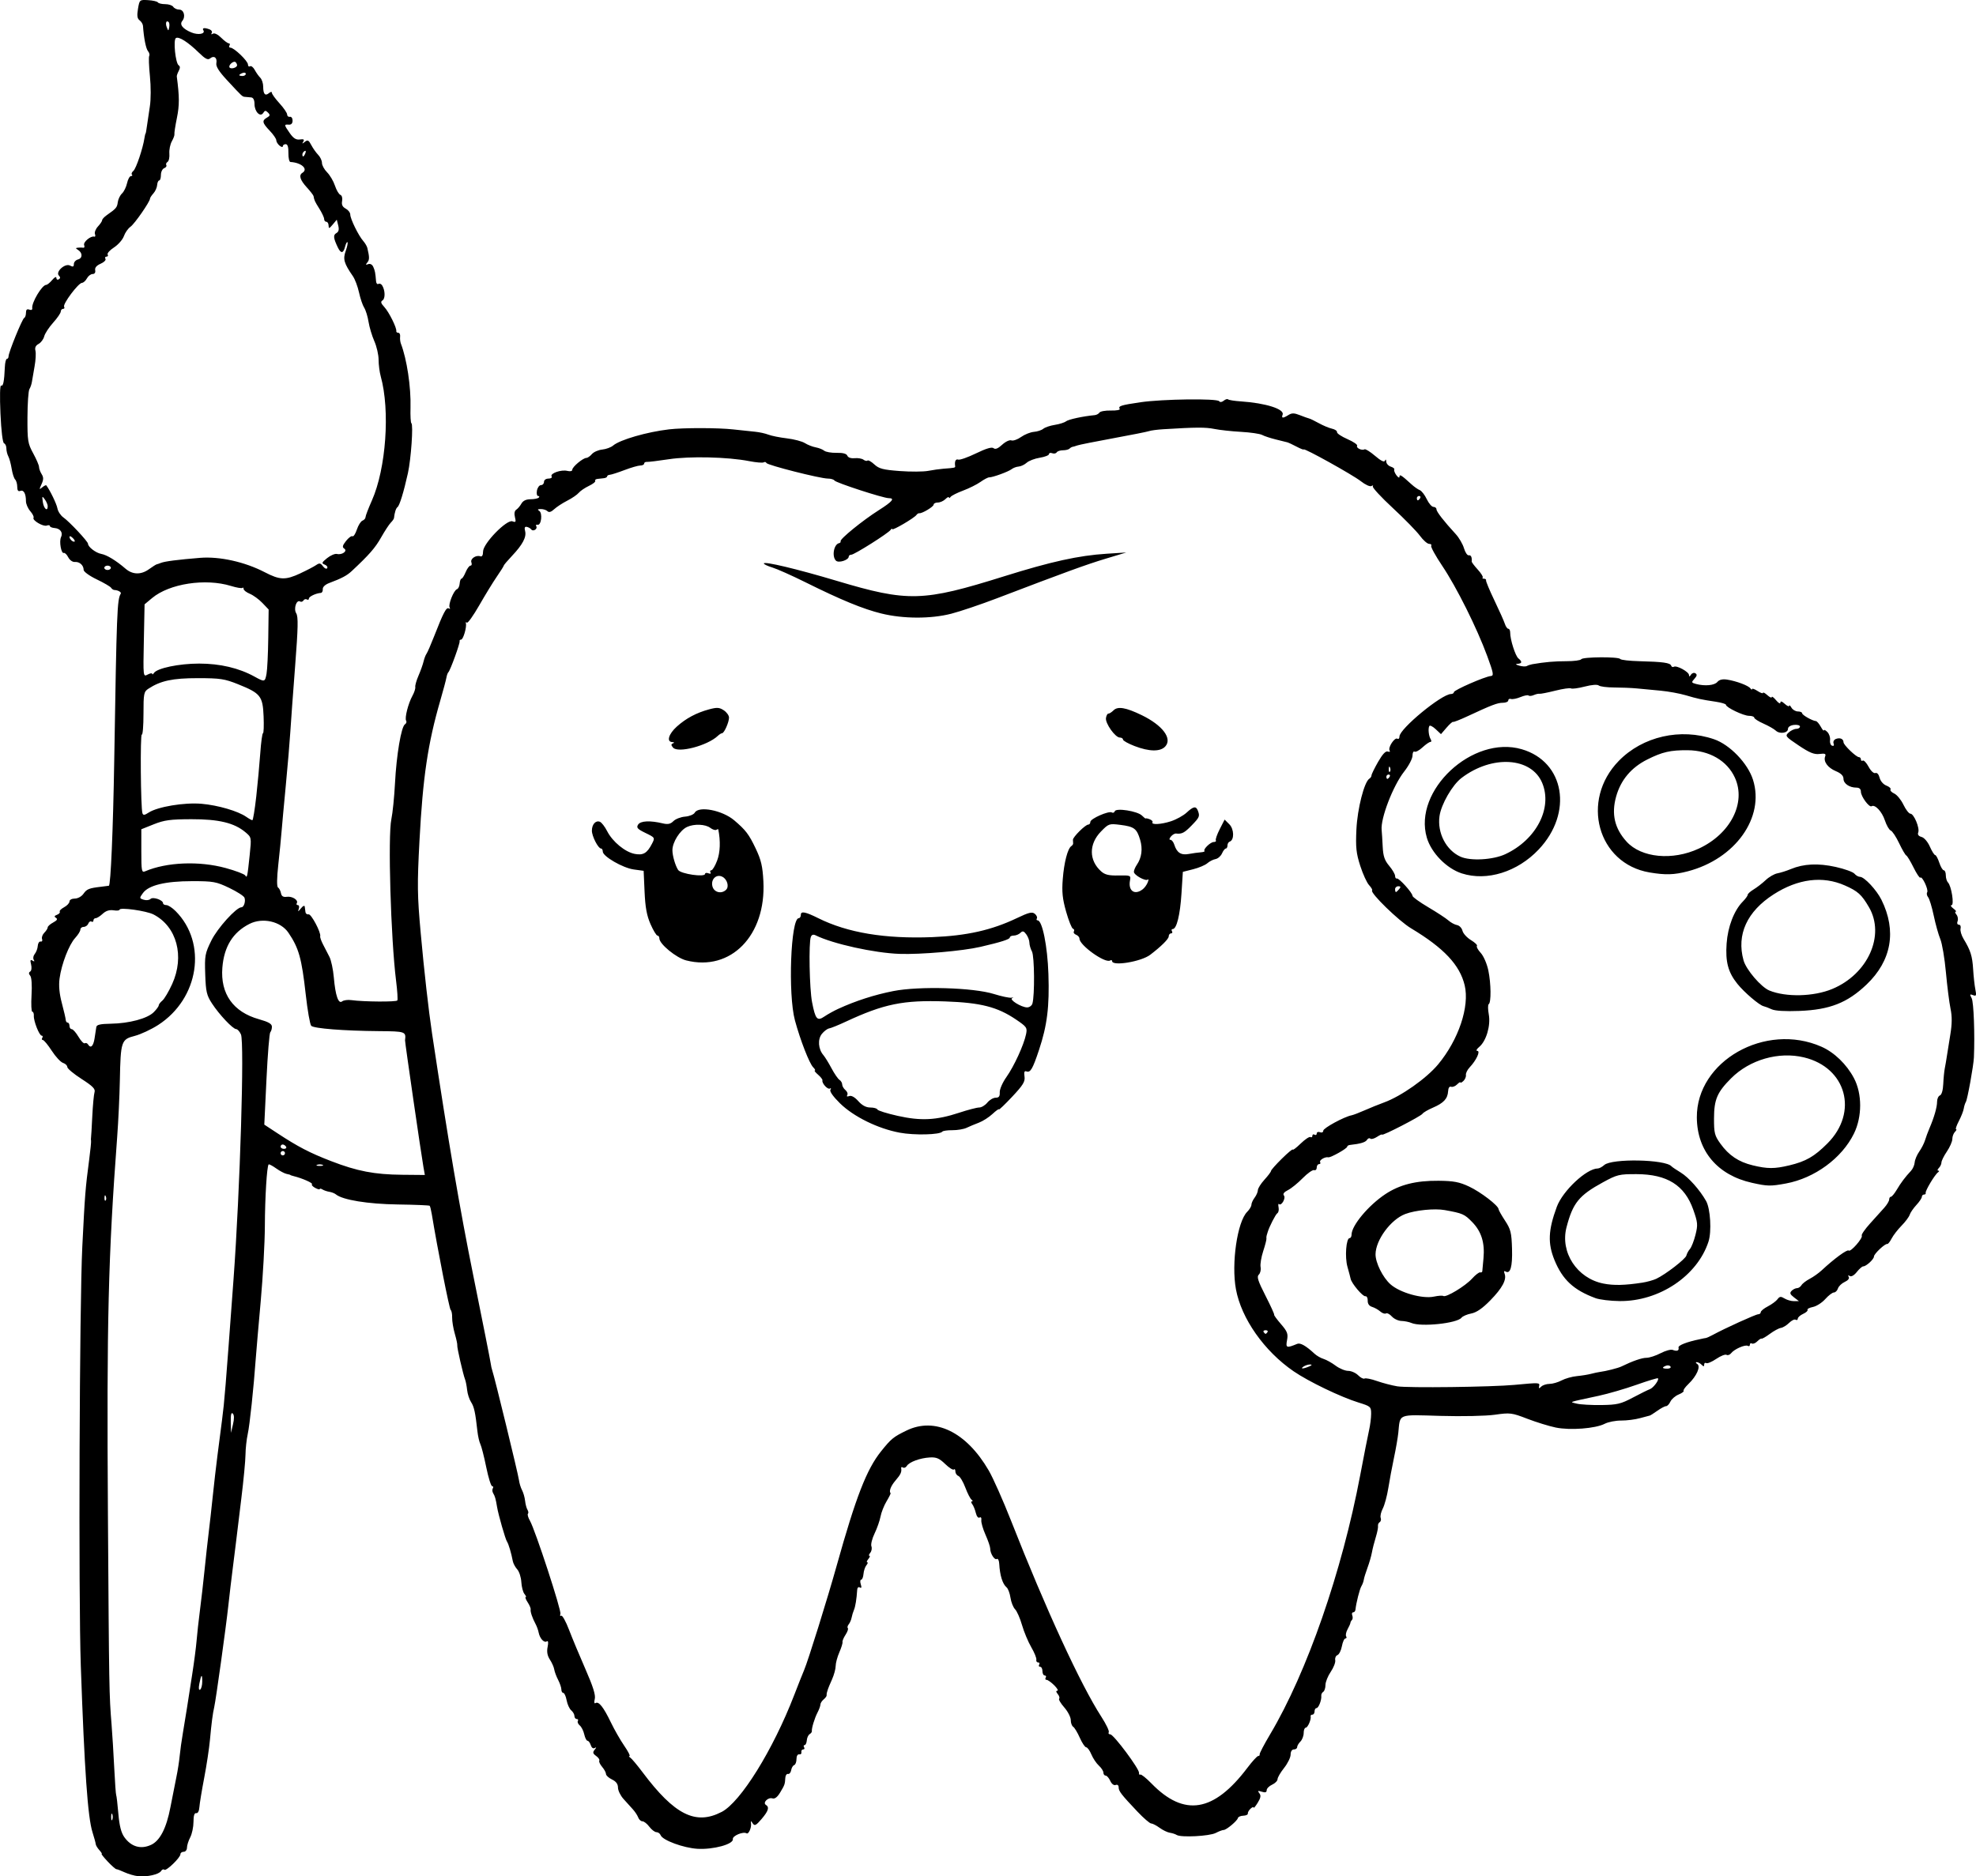 <?xml version="1.0" encoding="UTF-8" standalone="no"?>
<!-- Created with Inkscape (http://www.inkscape.org/) -->

<svg
   width="240.188mm"
   height="228.128mm"
   viewBox="0 0 240.188 228.128"
   version="1.1"
   id="svg5"
   xml:space="preserve"
   xmlns="http://www.w3.org/2000/svg"
   xmlns:svg="http://www.w3.org/2000/svg"><defs
     id="defs2" /><g
     id="layer1"
     transform="translate(40.768,30.447)"><path
       style="fill:#000000;stroke-width:0.265"
       d="m -23.988,197.657 c -0.437,-0.046 -1.169,-0.257 -1.627,-0.468 -0.459,-0.211 -0.913,-0.383 -1.01,-0.383 -0.097,0 -0.569,-0.417 -1.05,-0.926 -0.48,-0.509 -0.811,-0.926 -0.735,-0.926 0.076,0 -0.05,-0.208 -0.281,-0.463 -0.23,-0.255 -0.428,-0.582 -0.439,-0.728 -0.011,-0.146 -0.189,-0.8 -0.397,-1.455 -0.574,-1.813 -0.974,-7.512 -1.42,-20.241 -0.291,-8.299 -0.163,-44.023 0.183,-50.95 0.317,-6.361 0.373,-7.068 0.839,-10.605 0.146,-1.113 0.248,-2.125 0.226,-2.249 -0.022,-0.124 -0.025,-0.285 -0.007,-0.358 0.018,-0.073 0.088,-1.246 0.154,-2.606 0.066,-1.361 0.191,-2.695 0.276,-2.964 0.122,-0.385 -0.217,-0.73 -1.578,-1.604 -0.954,-0.612 -1.734,-1.265 -1.734,-1.45 0,-0.185 -0.234,-0.411 -0.52,-0.501 -0.286,-0.091 -0.901,-0.754 -1.367,-1.473 -0.466,-0.719 -0.954,-1.308 -1.083,-1.308 -0.13,0 -0.162,-0.119 -0.072,-0.265 0.09,-0.146 0.06,-0.265 -0.067,-0.265 -0.293,0 -1.001,-1.792 -0.959,-2.429 0.017,-0.265 -0.065,-0.481 -0.183,-0.481 -0.118,0 -0.161,-0.909 -0.095,-2.02 0.072,-1.213 0.008,-2.155 -0.16,-2.358 -0.196,-0.236 -0.196,-0.389 -0.002,-0.509 0.156,-0.097 0.203,-0.472 0.107,-0.857 -0.131,-0.522 -0.09,-0.634 0.172,-0.472 0.231,0.143 0.28,0.109 0.148,-0.104 -0.108,-0.174 -0.05,-0.493 0.128,-0.707 0.178,-0.215 0.342,-0.656 0.364,-0.981 0.022,-0.325 0.18,-0.562 0.351,-0.528 0.171,0.035 0.248,-0.099 0.172,-0.297 -0.076,-0.198 0.047,-0.545 0.274,-0.772 0.227,-0.227 0.412,-0.52 0.412,-0.651 0,-0.131 0.3,-0.399 0.667,-0.595 0.47,-0.252 0.57,-0.416 0.338,-0.56 -0.243,-0.15 -0.21,-0.248 0.126,-0.377 0.25,-0.096 0.399,-0.263 0.332,-0.371 -0.067,-0.108 0.172,-0.354 0.531,-0.546 0.359,-0.192 0.652,-0.508 0.652,-0.701 0,-0.197 0.285,-0.352 0.646,-0.352 0.365,0 0.823,-0.252 1.052,-0.579 0.407,-0.581 0.669,-0.686 2.138,-0.858 0.437,-0.051 0.865,-0.106 0.952,-0.122 0.223,-0.041 0.515,-6.852 0.652,-15.243 0.296,-18.117 0.352,-19.553 0.79,-20.261 0.114,-0.185 -0.307,-0.431 -0.776,-0.453 -0.129,-0.006 -0.308,-0.128 -0.397,-0.272 -0.089,-0.143 -0.876,-0.603 -1.749,-1.021 -0.88,-0.422 -1.587,-0.935 -1.587,-1.151 0,-0.562 -0.501,-1.014 -1.068,-0.963 -0.274,0.024 -0.626,-0.225 -0.802,-0.568 -0.172,-0.337 -0.416,-0.575 -0.542,-0.529 -0.315,0.114 -0.584,-1.409 -0.338,-1.916 0.269,-0.556 -0.084,-1.061 -0.78,-1.114 -0.314,-0.024 -0.572,-0.133 -0.572,-0.243 0,-0.11 -0.169,-0.135 -0.375,-0.056 -0.429,0.165 -1.801,-0.644 -1.612,-0.949 0.068,-0.111 -0.111,-0.473 -0.399,-0.805 -0.288,-0.332 -0.524,-0.874 -0.524,-1.203 0,-0.921 -0.27,-1.418 -0.683,-1.259 -0.26,0.1 -0.375,-0.052 -0.375,-0.493 0,-0.35 -0.115,-0.752 -0.256,-0.893 -0.141,-0.141 -0.331,-0.73 -0.423,-1.31 -0.092,-0.579 -0.274,-1.254 -0.405,-1.499 -0.131,-0.245 -0.238,-0.682 -0.238,-0.97 0,-0.288 -0.127,-0.567 -0.281,-0.618 -0.169,-0.056 -0.344,-1.508 -0.439,-3.635 -0.093,-2.098 -0.06,-3.481 0.083,-3.393 0.246,0.152 0.378,-0.501 0.452,-2.248 0.023,-0.546 0.134,-0.992 0.246,-0.992 0.112,0 0.204,-0.139 0.204,-0.308 0,-0.481 1.669,-4.576 1.906,-4.675 0.116,-0.049 0.211,-0.329 0.211,-0.624 0,-0.373 0.123,-0.488 0.408,-0.379 0.241,0.092 0.386,0.023 0.355,-0.17 -0.106,-0.663 1.191,-2.84 1.692,-2.84 0.131,0 0.462,-0.268 0.735,-0.595 0.289,-0.347 0.5,-0.451 0.505,-0.249 0.005,0.19 0.138,0.266 0.296,0.169 0.2,-0.123 0.203,-0.262 0.012,-0.454 -0.45,-0.45 0.752,-1.539 1.347,-1.221 0.362,0.194 0.471,0.152 0.471,-0.179 0,-0.237 0.226,-0.49 0.502,-0.562 0.57,-0.149 0.575,-0.801 0.008,-1.159 -0.324,-0.205 -0.321,-0.244 0.019,-0.275 0.218,-0.019 0.501,-0.016 0.628,0.007 0.127,0.023 0.169,-0.12 0.093,-0.318 -0.14,-0.364 0.803,-1.153 1.23,-1.029 0.127,0.037 0.166,-0.103 0.086,-0.312 -0.08,-0.208 0.084,-0.625 0.364,-0.926 0.28,-0.301 0.51,-0.645 0.51,-0.764 0,-0.119 0.25,-0.392 0.555,-0.606 1.155,-0.81 1.261,-0.935 1.344,-1.58 0.047,-0.364 0.278,-0.84 0.513,-1.059 0.235,-0.218 0.512,-0.784 0.616,-1.257 0.104,-0.473 0.318,-0.86 0.476,-0.86 0.158,0 0.21,-0.078 0.115,-0.172 -0.095,-0.095 -0.013,-0.303 0.181,-0.463 0.325,-0.267 1.158,-2.744 1.344,-3.995 0.043,-0.291 0.102,-0.529 0.13,-0.529 0.028,0 0.105,-0.417 0.171,-0.926 0.066,-0.509 0.225,-1.581 0.353,-2.381 0.132,-0.824 0.136,-2.423 0.008,-3.685 -0.124,-1.226 -0.162,-2.333 -0.084,-2.459 0.078,-0.126 0.01,-0.389 -0.151,-0.583 -0.251,-0.302 -0.508,-1.605 -0.606,-3.063 -0.015,-0.218 -0.2,-0.525 -0.412,-0.681 -0.289,-0.213 -0.338,-0.562 -0.197,-1.398 0.187,-1.105 0.197,-1.114 1.239,-1.053 0.578,0.034 1.109,0.157 1.181,0.274 0.072,0.117 0.475,0.212 0.896,0.212 0.421,0 0.86,0.149 0.977,0.331 0.116,0.182 0.438,0.331 0.716,0.331 0.576,0 0.808,0.857 0.375,1.38 -0.363,0.437 0.053,0.962 1.11,1.4 0.83,0.344 1.727,0.18 1.452,-0.264 -0.185,-0.3 0.146,-0.346 0.769,-0.106 0.229,0.088 0.34,0.285 0.245,0.438 -0.103,0.166 -0.044,0.199 0.146,0.081 0.187,-0.115 0.601,0.086 1.003,0.488 0.377,0.377 0.795,0.685 0.929,0.685 0.134,0 0.171,0.119 0.081,0.265 -0.09,0.146 -0.034,0.265 0.124,0.265 0.437,0 2.125,1.622 2.125,2.043 0,0.203 0.113,0.3 0.251,0.215 0.138,-0.085 0.395,0.113 0.571,0.442 0.176,0.328 0.479,0.757 0.675,0.952 0.195,0.195 0.355,0.684 0.355,1.086 0,0.904 0.239,1.17 0.703,0.784 0.215,-0.179 0.355,-0.191 0.355,-0.031 0,0.145 0.417,0.719 0.926,1.275 0.509,0.556 0.926,1.166 0.926,1.356 0,0.19 0.149,0.315 0.331,0.279 0.182,-0.036 0.331,0.172 0.331,0.463 0,0.342 -0.164,0.516 -0.463,0.492 -0.593,-0.047 -0.584,0.025 0.132,1.045 0.438,0.624 0.76,0.824 1.22,0.757 0.464,-0.067 0.57,2.31e-4 0.412,0.262 -0.172,0.286 -0.135,0.29 0.192,0.026 0.337,-0.273 0.467,-0.209 0.778,0.389 0.206,0.394 0.582,0.928 0.837,1.187 0.255,0.259 0.463,0.704 0.463,0.988 0,0.284 0.281,0.798 0.625,1.142 0.344,0.344 0.772,1.072 0.953,1.618 0.18,0.546 0.477,1.05 0.659,1.12 0.188,0.072 0.279,0.397 0.212,0.752 -0.085,0.442 0.043,0.712 0.436,0.922 0.306,0.164 0.556,0.488 0.556,0.722 0,0.518 0.998,2.557 1.569,3.206 0.229,0.26 0.457,0.646 0.507,0.859 0.268,1.134 0.267,1.437 -0.003,1.762 -0.229,0.276 -0.206,0.322 0.104,0.203 0.238,-0.091 0.488,0.041 0.616,0.325 0.208,0.46 0.257,0.709 0.342,1.751 0.021,0.263 0.15,0.41 0.285,0.326 0.135,-0.084 0.341,-0.001 0.456,0.183 0.37,0.59 0.396,1.602 0.046,1.818 -0.259,0.16 -0.206,0.352 0.225,0.818 0.564,0.61 1.525,2.551 1.448,2.924 -0.022,0.109 0.086,0.198 0.24,0.198 0.155,0 0.255,0.208 0.224,0.463 -0.032,0.255 0.011,0.642 0.096,0.86 0.726,1.884 1.235,5.275 1.167,7.764 -0.028,0.996 0.02,1.853 0.105,1.906 0.252,0.156 -0.039,4.358 -0.42,6.073 -0.516,2.319 -1.015,3.946 -1.266,4.128 -0.188,0.136 -0.351,0.643 -0.43,1.344 -0.011,0.099 -0.185,0.345 -0.387,0.547 -0.202,0.202 -0.733,1.014 -1.181,1.805 -0.718,1.27 -1.435,2.09 -3.571,4.087 -0.578,0.54 -1.224,0.883 -2.72,1.443 -0.5,0.187 -0.814,0.483 -0.794,0.748 0.018,0.241 -0.085,0.447 -0.231,0.457 -0.609,0.045 -1.455,0.445 -1.455,0.688 0,0.144 -0.111,0.194 -0.246,0.11 -0.135,-0.084 -0.322,-0.029 -0.415,0.121 -0.093,0.15 -0.274,0.208 -0.402,0.129 -0.445,-0.275 -0.828,0.873 -0.478,1.433 0.256,0.41 0.228,1.738 -0.134,6.422 -0.251,3.248 -0.515,6.858 -0.586,8.022 -0.071,1.164 -0.318,4.081 -0.548,6.482 -0.23,2.401 -0.465,4.961 -0.522,5.689 -0.057,0.728 -0.232,2.501 -0.39,3.941 -0.182,1.662 -0.193,2.677 -0.033,2.778 0.139,0.088 0.3,0.398 0.357,0.689 0.074,0.379 0.275,0.505 0.708,0.444 0.664,-0.094 1.446,0.405 1.216,0.777 -0.08,0.129 -0.023,0.235 0.127,0.235 0.15,0 0.2,0.208 0.112,0.463 -0.13,0.376 -0.08,0.364 0.264,-0.066 0.259,-0.323 0.44,-0.401 0.466,-0.198 0.023,0.182 0.062,0.48 0.087,0.661 0.025,0.182 0.194,0.299 0.377,0.26 0.319,-0.068 1.535,2.227 1.413,2.666 -0.033,0.118 0.121,0.565 0.343,0.992 0.221,0.428 0.573,1.109 0.781,1.515 0.208,0.406 0.448,1.532 0.532,2.504 0.192,2.212 0.56,3.268 1.012,2.905 0.179,-0.144 0.684,-0.213 1.12,-0.152 1.5,0.207 5.468,0.235 5.589,0.039 0.067,-0.108 -0.002,-1.182 -0.153,-2.387 -0.645,-5.161 -1.009,-17.615 -0.574,-19.653 0.155,-0.728 0.354,-2.692 0.441,-4.366 0.179,-3.448 0.76,-6.885 1.209,-7.163 0.166,-0.103 0.232,-0.3 0.146,-0.439 -0.2,-0.323 0.252,-2.104 0.772,-3.043 0.22,-0.398 0.373,-0.874 0.339,-1.058 -0.034,-0.184 0.143,-0.804 0.392,-1.378 0.249,-0.574 0.526,-1.347 0.614,-1.72 0.089,-0.372 0.25,-0.796 0.359,-0.941 0.109,-0.146 0.524,-1.098 0.922,-2.117 1.134,-2.904 1.49,-3.58 1.787,-3.396 0.152,0.094 0.199,0.046 0.105,-0.107 -0.208,-0.337 0.494,-2.1 0.889,-2.231 0.156,-0.052 0.303,-0.36 0.327,-0.686 0.025,-0.325 0.124,-0.591 0.221,-0.591 0.097,0 0.324,-0.357 0.505,-0.794 0.181,-0.437 0.446,-0.794 0.59,-0.794 0.143,0 0.193,-0.177 0.11,-0.393 -0.167,-0.434 0.56,-0.929 1.086,-0.74 0.211,0.076 0.331,-0.135 0.331,-0.585 0,-0.972 2.885,-3.934 3.574,-3.669 0.403,0.155 0.448,0.079 0.301,-0.509 -0.109,-0.435 -0.051,-0.77 0.159,-0.903 0.183,-0.117 0.466,-0.451 0.629,-0.742 0.195,-0.348 0.572,-0.529 1.102,-0.529 0.443,0 0.895,-0.089 1.004,-0.198 0.11,-0.109 0.077,-0.198 -0.073,-0.198 -0.15,0 -0.215,-0.298 -0.146,-0.661 0.07,-0.364 0.291,-0.661 0.492,-0.661 0.201,0 0.366,-0.179 0.366,-0.397 0,-0.224 0.237,-0.397 0.545,-0.397 0.3,0 0.471,-0.119 0.381,-0.265 -0.226,-0.366 1.168,-0.856 1.908,-0.671 0.362,0.091 0.606,0.032 0.606,-0.146 0,-0.341 1.306,-1.432 1.713,-1.432 0.149,0 0.45,-0.208 0.668,-0.463 0.218,-0.255 0.783,-0.503 1.254,-0.552 0.471,-0.049 1.067,-0.267 1.323,-0.485 0.831,-0.708 4.118,-1.659 6.816,-1.973 1.74,-0.202 5.966,-0.196 7.805,0.011 0.946,0.107 2.137,0.233 2.646,0.281 0.509,0.048 1.231,0.206 1.605,0.352 0.373,0.146 1.385,0.349 2.249,0.451 0.864,0.102 1.849,0.361 2.19,0.576 0.341,0.215 0.932,0.447 1.315,0.517 0.382,0.069 0.848,0.253 1.036,0.409 0.187,0.155 0.864,0.272 1.505,0.259 0.774,-0.016 1.213,0.102 1.308,0.349 0.086,0.224 0.438,0.344 0.884,0.301 0.408,-0.039 0.893,0.044 1.079,0.185 0.185,0.141 0.407,0.187 0.491,0.102 0.085,-0.085 0.457,0.127 0.827,0.47 0.564,0.523 1.065,0.654 3.082,0.805 1.325,0.099 2.884,0.09 3.466,-0.021 0.581,-0.111 1.414,-0.228 1.851,-0.26 1.391,-0.103 1.456,-0.117 1.424,-0.32 -0.089,-0.566 0.069,-0.902 0.37,-0.787 0.186,0.071 1.16,-0.27 2.165,-0.758 1.238,-0.601 1.927,-0.805 2.137,-0.63 0.212,0.176 0.54,0.044 1.041,-0.421 0.406,-0.376 0.905,-0.611 1.121,-0.528 0.214,0.082 0.745,-0.104 1.18,-0.413 0.434,-0.309 1.134,-0.589 1.555,-0.623 0.421,-0.033 0.937,-0.203 1.147,-0.377 0.21,-0.174 0.839,-0.387 1.398,-0.473 0.559,-0.086 1.174,-0.281 1.368,-0.434 0.299,-0.236 2.074,-0.618 3.484,-0.75 0.218,-0.02 0.478,-0.161 0.577,-0.313 0.099,-0.152 0.725,-0.263 1.391,-0.247 0.666,0.016 1.149,-0.072 1.073,-0.195 -0.217,-0.35 0.126,-0.461 2.524,-0.813 2.666,-0.391 9.31,-0.479 9.564,-0.126 0.107,0.149 0.328,0.124 0.554,-0.063 0.206,-0.171 0.443,-0.243 0.526,-0.16 0.083,0.083 0.786,0.194 1.563,0.246 3.011,0.202 5.327,0.939 5.068,1.614 -0.173,0.452 0.032,0.464 0.708,0.041 0.413,-0.258 0.698,-0.254 1.385,0.018 0.476,0.189 0.985,0.371 1.13,0.405 0.146,0.034 0.681,0.294 1.191,0.577 0.509,0.283 1.224,0.581 1.587,0.662 0.364,0.081 0.638,0.27 0.61,0.42 -0.028,0.15 0.543,0.532 1.27,0.85 0.727,0.317 1.257,0.682 1.178,0.809 -0.163,0.263 0.587,0.621 0.897,0.429 0.111,-0.069 0.686,0.289 1.277,0.794 0.723,0.619 1.118,0.811 1.208,0.587 0.084,-0.207 0.142,-0.164 0.155,0.113 0.011,0.245 0.261,0.521 0.554,0.614 0.293,0.093 0.482,0.251 0.42,0.351 -0.062,0.1 0.055,0.412 0.261,0.693 0.205,0.281 0.373,0.364 0.373,0.185 0,-0.349 0.227,-0.207 1.454,0.914 0.335,0.306 0.791,0.627 1.013,0.712 0.222,0.085 0.604,0.579 0.85,1.097 0.246,0.518 0.612,0.942 0.814,0.942 0.202,0 0.367,0.133 0.367,0.296 0,0.29 0.891,1.437 2.34,3.011 0.402,0.437 0.853,1.21 1.003,1.72 0.15,0.509 0.411,0.896 0.581,0.86 0.269,-0.058 0.41,0.241 0.355,0.751 -0.009,0.085 0.321,0.525 0.734,0.977 0.413,0.452 0.684,0.888 0.603,0.969 -0.081,0.081 -0.009,0.148 0.161,0.148 0.17,0 0.281,0.089 0.248,0.198 -0.033,0.109 0.426,1.211 1.02,2.448 0.594,1.237 1.165,2.517 1.269,2.844 0.104,0.327 0.292,0.595 0.419,0.595 0.127,0 0.228,0.208 0.226,0.463 -0.008,0.838 0.628,2.838 0.998,3.138 0.491,0.398 0.456,0.627 -0.101,0.659 -0.3,0.017 -0.23,0.096 0.198,0.223 0.364,0.108 0.781,0.129 0.926,0.047 0.146,-0.082 0.443,-0.181 0.661,-0.219 1.498,-0.262 2.729,-0.37 4.158,-0.367 0.904,0.002 1.711,-0.104 1.793,-0.237 0.183,-0.296 4.566,-0.324 4.748,-0.03 0.072,0.116 1.117,0.236 2.323,0.266 2.867,0.072 3.748,0.195 3.863,0.539 0.052,0.156 0.2,0.218 0.329,0.138 0.332,-0.205 1.836,0.619 1.841,1.008 0.003,0.225 0.074,0.213 0.235,-0.041 0.127,-0.201 0.371,-0.278 0.542,-0.172 0.228,0.141 0.198,0.318 -0.113,0.662 -0.394,0.435 -0.381,0.481 0.181,0.632 1.079,0.289 2.253,0.18 2.603,-0.243 0.226,-0.272 0.62,-0.37 1.157,-0.289 1.138,0.172 2.63,0.733 2.861,1.075 0.107,0.158 0.196,0.195 0.198,0.083 0.002,-0.112 0.302,-0.009 0.666,0.229 0.364,0.238 0.661,0.342 0.661,0.23 0,-0.112 0.238,0.012 0.529,0.275 0.291,0.263 0.533,0.371 0.538,0.239 0.005,-0.132 0.243,0.042 0.529,0.385 0.286,0.344 0.52,0.474 0.52,0.29 0,-0.222 0.178,-0.174 0.529,0.144 0.291,0.263 0.533,0.371 0.537,0.239 0.004,-0.132 0.129,-0.031 0.278,0.224 0.148,0.255 0.502,0.463 0.786,0.463 0.284,0 0.516,0.1 0.516,0.222 0,0.215 1.228,0.911 1.675,0.95 0.121,0.01 0.385,0.317 0.586,0.68 0.201,0.364 0.37,0.564 0.375,0.444 0.005,-0.12 0.196,-0.031 0.423,0.196 0.228,0.228 0.376,0.672 0.331,0.986 -0.046,0.315 0.066,0.623 0.248,0.686 0.201,0.069 0.273,-0.038 0.183,-0.272 -0.083,-0.217 0.043,-0.458 0.288,-0.552 0.494,-0.19 0.917,-0.003 0.917,0.405 0,0.327 1.54,1.81 1.88,1.81 0.13,0 0.237,0.126 0.237,0.28 0,0.154 0.102,0.217 0.227,0.14 0.125,-0.077 0.443,0.261 0.708,0.752 0.274,0.509 0.627,0.836 0.82,0.762 0.204,-0.078 0.41,0.152 0.517,0.574 0.101,0.404 0.452,0.809 0.821,0.95 0.354,0.135 0.581,0.347 0.504,0.471 -0.077,0.125 0.128,0.348 0.455,0.497 0.327,0.149 0.829,0.76 1.116,1.359 0.287,0.598 0.668,1.089 0.848,1.091 0.425,0.004 1.153,1.747 0.951,2.274 -0.103,0.267 0.035,0.456 0.401,0.552 0.319,0.084 0.751,0.585 1.011,1.175 0.25,0.566 0.541,1.029 0.647,1.029 0.106,0 0.331,0.417 0.499,0.926 0.168,0.509 0.415,0.926 0.55,0.926 0.134,0 0.244,0.274 0.244,0.609 0,0.335 0.118,0.727 0.262,0.871 0.419,0.42 0.784,2.752 0.431,2.762 -0.163,0.005 -0.066,0.183 0.217,0.397 0.282,0.214 0.417,0.388 0.298,0.388 -0.118,0 -0.08,0.164 0.086,0.363 0.166,0.2 0.227,0.557 0.136,0.794 -0.097,0.253 -0.032,0.43 0.159,0.43 0.178,0 0.27,0.208 0.204,0.463 -0.066,0.255 0.097,0.82 0.362,1.257 0.852,1.404 1.067,2.084 1.166,3.704 0.053,0.873 0.175,1.976 0.27,2.451 0.149,0.745 0.11,0.839 -0.285,0.687 -0.394,-0.151 -0.417,-0.099 -0.162,0.377 0.246,0.459 0.394,4.405 0.27,7.2 -0.045,1.011 -0.785,5.103 -0.979,5.414 -0.095,0.151 -0.209,0.513 -0.254,0.804 -0.045,0.291 -0.314,0.976 -0.599,1.521 -0.284,0.546 -0.435,0.992 -0.336,0.992 0.1,0 0.038,0.143 -0.137,0.318 -0.175,0.175 -0.318,0.564 -0.318,0.865 0,0.301 -0.298,0.985 -0.661,1.521 -0.364,0.535 -0.661,1.135 -0.661,1.331 0,0.197 -0.143,0.501 -0.318,0.675 -0.175,0.175 -0.204,0.319 -0.066,0.322 0.138,0.002 0.126,0.091 -0.027,0.198 -0.386,0.27 -1.585,2.267 -1.506,2.509 0.035,0.109 -0.054,0.198 -0.2,0.198 -0.146,0 -0.265,0.124 -0.265,0.276 0,0.152 -0.299,0.598 -0.664,0.992 -0.365,0.394 -0.733,0.93 -0.816,1.192 -0.083,0.262 -0.528,0.858 -0.989,1.325 -0.461,0.467 -1.004,1.169 -1.207,1.562 -0.203,0.392 -0.441,0.691 -0.529,0.664 -0.256,-0.079 -1.616,1.199 -1.616,1.519 0,0.333 -0.945,1.202 -1.307,1.202 -0.133,0 -0.484,0.308 -0.78,0.684 -0.321,0.408 -0.665,0.605 -0.854,0.488 -0.199,-0.123 -0.247,-0.083 -0.128,0.109 0.112,0.182 -0.083,0.428 -0.483,0.61 -0.369,0.168 -0.741,0.526 -0.827,0.795 -0.085,0.269 -0.306,0.489 -0.491,0.489 -0.184,0 -0.657,0.361 -1.05,0.802 -0.393,0.441 -1.066,0.872 -1.495,0.958 -0.429,0.086 -0.726,0.243 -0.66,0.35 0.066,0.107 -0.174,0.328 -0.533,0.491 -0.359,0.164 -0.653,0.426 -0.653,0.583 0,0.157 -0.115,0.215 -0.255,0.128 -0.14,-0.087 -0.498,0.086 -0.796,0.383 -0.297,0.297 -0.748,0.573 -1.002,0.612 -0.254,0.039 -0.858,0.366 -1.343,0.726 -0.485,0.36 -0.936,0.62 -1.002,0.578 -0.066,-0.042 -0.304,0.108 -0.528,0.333 -0.225,0.225 -0.518,0.341 -0.652,0.258 -0.134,-0.083 -0.243,-0.017 -0.243,0.145 0,0.163 -0.11,0.228 -0.245,0.145 -0.31,-0.192 -1.647,0.391 -2.03,0.885 -0.16,0.206 -0.414,0.298 -0.564,0.205 -0.15,-0.093 -0.712,0.129 -1.249,0.493 -0.537,0.364 -1.086,0.594 -1.222,0.51 -0.136,-0.084 -0.246,-0.002 -0.246,0.181 0,0.259 -0.071,0.263 -0.318,0.016 -0.175,-0.175 -0.443,-0.316 -0.595,-0.313 -0.153,0.002 -0.123,0.102 0.066,0.222 0.458,0.29 -0.059,1.47 -1.069,2.437 -0.398,0.382 -0.662,0.756 -0.587,0.832 0.076,0.076 -0.197,0.276 -0.605,0.445 -0.408,0.169 -0.859,0.559 -1.001,0.865 -0.142,0.307 -0.377,0.555 -0.523,0.551 -0.146,-0.004 -0.622,0.248 -1.058,0.559 -0.437,0.311 -0.853,0.574 -0.926,0.585 -0.073,0.01 -0.609,0.153 -1.191,0.316 -0.582,0.163 -1.611,0.294 -2.286,0.29 -0.675,-0.004 -1.573,0.172 -1.996,0.391 -1.127,0.583 -4.214,0.819 -5.962,0.456 -0.814,-0.169 -2.372,-0.651 -3.461,-1.07 -1.882,-0.725 -2.077,-0.749 -3.927,-0.486 -1.102,0.156 -3.976,0.218 -6.62,0.142 -5.275,-0.152 -4.881,-0.31 -5.121,2.059 -0.059,0.582 -0.297,1.951 -0.528,3.043 -0.231,1.091 -0.541,2.749 -0.689,3.685 -0.148,0.935 -0.448,2.047 -0.667,2.471 -0.219,0.424 -0.336,0.935 -0.259,1.136 0.077,0.2 0.023,0.437 -0.12,0.525 -0.143,0.088 -0.235,0.301 -0.205,0.471 0.03,0.171 -0.093,0.787 -0.273,1.369 -0.18,0.582 -0.392,1.416 -0.47,1.852 -0.078,0.437 -0.319,1.27 -0.535,1.852 -0.216,0.582 -0.419,1.239 -0.45,1.46 -0.031,0.221 -0.16,0.569 -0.286,0.773 -0.21,0.339 -0.645,2.055 -0.726,2.86 -0.018,0.182 -0.145,0.331 -0.282,0.331 -0.137,0 -0.185,0.167 -0.106,0.371 0.078,0.204 0.061,0.452 -0.038,0.551 -0.099,0.099 -0.184,0.26 -0.19,0.357 -0.005,0.097 -0.159,0.447 -0.343,0.777 -0.183,0.33 -0.262,0.717 -0.173,0.86 0.088,0.143 0.047,0.259 -0.091,0.259 -0.138,0 -0.33,0.423 -0.427,0.94 -0.097,0.517 -0.34,1.003 -0.539,1.079 -0.2,0.077 -0.322,0.354 -0.271,0.617 0.051,0.263 -0.196,0.902 -0.548,1.42 -0.352,0.518 -0.64,1.239 -0.64,1.602 0,0.363 -0.122,0.735 -0.272,0.828 -0.149,0.092 -0.256,0.308 -0.236,0.479 0.058,0.504 -0.329,1.501 -0.582,1.501 -0.129,0 -0.234,0.179 -0.234,0.397 0,0.218 -0.119,0.397 -0.265,0.397 -0.146,0 -0.241,0.089 -0.212,0.198 0.095,0.361 -0.348,1.389 -0.599,1.389 -0.136,0 -0.247,0.289 -0.247,0.643 0,0.353 -0.179,0.821 -0.397,1.039 -0.218,0.218 -0.397,0.524 -0.397,0.68 0,0.156 -0.179,0.283 -0.397,0.283 -0.241,0 -0.397,0.246 -0.397,0.625 0,0.344 -0.357,1.075 -0.794,1.624 -0.437,0.549 -0.794,1.164 -0.794,1.365 0,0.201 -0.298,0.502 -0.661,0.668 -0.364,0.166 -0.661,0.469 -0.661,0.674 0,0.265 -0.171,0.318 -0.593,0.184 -0.484,-0.153 -0.539,-0.12 -0.3,0.181 0.221,0.278 0.172,0.564 -0.199,1.163 -0.271,0.437 -0.493,0.7 -0.494,0.585 -7.9e-4,-0.115 -0.169,-0.055 -0.373,0.132 -0.204,0.188 -0.353,0.453 -0.331,0.589 0.022,0.136 -0.226,0.255 -0.551,0.265 -0.326,0.009 -0.62,0.136 -0.654,0.281 -0.081,0.349 -1.404,1.455 -1.739,1.455 -0.144,0 -0.578,0.164 -0.963,0.364 -0.751,0.39 -4.215,0.569 -4.735,0.244 -0.172,-0.108 -0.552,-0.231 -0.843,-0.274 -0.291,-0.043 -0.852,-0.315 -1.246,-0.603 -0.394,-0.288 -0.854,-0.524 -1.021,-0.524 -0.167,0 -0.916,-0.646 -1.664,-1.436 -1.971,-2.081 -2.287,-2.49 -2.287,-2.96 0,-0.25 -0.149,-0.365 -0.364,-0.282 -0.214,0.082 -0.484,-0.124 -0.656,-0.501 -0.161,-0.352 -0.413,-0.641 -0.562,-0.641 -0.149,0 -0.27,-0.16 -0.27,-0.356 0,-0.196 -0.248,-0.58 -0.551,-0.855 -0.303,-0.274 -0.714,-0.888 -0.913,-1.364 -0.199,-0.476 -0.481,-0.865 -0.627,-0.865 -0.146,0 -0.496,-0.52 -0.777,-1.156 -0.281,-0.636 -0.644,-1.238 -0.806,-1.339 -0.162,-0.1 -0.295,-0.469 -0.295,-0.819 0,-0.35 -0.354,-1.04 -0.788,-1.534 -0.433,-0.493 -0.714,-0.971 -0.624,-1.061 0.09,-0.09 0.013,-0.345 -0.171,-0.567 -0.214,-0.257 -0.232,-0.403 -0.05,-0.403 0.157,0 -0.013,-0.298 -0.377,-0.661 -0.364,-0.364 -0.782,-0.661 -0.93,-0.661 -0.147,0 -0.195,-0.119 -0.105,-0.265 0.09,-0.146 0.037,-0.265 -0.117,-0.265 -0.154,0 -0.28,-0.238 -0.28,-0.529 0,-0.291 -0.126,-0.529 -0.28,-0.529 -0.154,0 -0.207,-0.119 -0.117,-0.265 0.09,-0.146 0.032,-0.265 -0.128,-0.265 -0.16,0 -0.258,-0.149 -0.216,-0.331 0.042,-0.182 -0.236,-0.867 -0.617,-1.521 -0.381,-0.655 -0.887,-1.868 -1.125,-2.696 -0.238,-0.828 -0.618,-1.69 -0.843,-1.916 -0.226,-0.226 -0.477,-0.858 -0.559,-1.405 -0.082,-0.547 -0.295,-1.114 -0.474,-1.26 -0.485,-0.395 -0.816,-1.455 -0.892,-2.859 -0.022,-0.409 -0.153,-0.673 -0.292,-0.588 -0.279,0.172 -0.807,-0.663 -0.807,-1.275 0,-0.216 -0.257,-0.968 -0.571,-1.671 -0.314,-0.703 -0.543,-1.5 -0.508,-1.771 0.037,-0.288 -0.052,-0.42 -0.215,-0.32 -0.159,0.098 -0.354,-0.146 -0.455,-0.566 -0.097,-0.406 -0.294,-0.887 -0.437,-1.069 -0.143,-0.182 -0.157,-0.333 -0.03,-0.335 0.127,-0.002 0.106,-0.091 -0.047,-0.198 -0.153,-0.107 -0.494,-0.769 -0.757,-1.471 -0.263,-0.702 -0.644,-1.34 -0.846,-1.417 -0.202,-0.078 -0.368,-0.327 -0.368,-0.554 0,-0.227 -0.082,-0.331 -0.181,-0.232 -0.1,0.1 -0.577,-0.203 -1.06,-0.671 -0.711,-0.689 -1.069,-0.841 -1.869,-0.794 -1.198,0.071 -2.5,0.552 -2.792,1.031 -0.118,0.194 -0.329,0.281 -0.47,0.194 -0.14,-0.087 -0.238,-0.059 -0.217,0.061 0.083,0.479 -0.053,0.78 -0.687,1.516 -0.568,0.66 -0.82,1.312 -0.599,1.546 0.034,0.036 -0.188,0.483 -0.494,0.992 -0.306,0.509 -0.634,1.34 -0.729,1.846 -0.095,0.506 -0.42,1.431 -0.722,2.056 -0.303,0.625 -0.477,1.327 -0.387,1.561 0.09,0.234 0.027,0.588 -0.138,0.788 -0.166,0.2 -0.213,0.363 -0.104,0.363 0.108,0 0.049,0.179 -0.132,0.397 -0.181,0.218 -0.241,0.397 -0.132,0.397 0.108,0 0.064,0.161 -0.1,0.357 -0.163,0.197 -0.323,0.673 -0.355,1.058 -0.032,0.385 -0.159,0.701 -0.283,0.701 -0.124,0 -0.144,0.253 -0.046,0.562 0.12,0.378 0.083,0.503 -0.114,0.381 -0.17,-0.105 -0.306,0.019 -0.323,0.298 -0.07,1.108 -0.221,2.042 -0.394,2.437 -0.102,0.232 -0.229,0.651 -0.283,0.931 -0.054,0.28 -0.213,0.648 -0.355,0.818 -0.141,0.17 -0.189,0.378 -0.106,0.461 0.083,0.083 -0.042,0.445 -0.277,0.805 -0.236,0.359 -0.402,0.757 -0.369,0.883 0.033,0.126 -0.141,0.69 -0.387,1.254 -0.245,0.563 -0.446,1.311 -0.446,1.662 0,0.351 -0.198,1.08 -0.439,1.621 -0.242,0.541 -0.465,1.073 -0.496,1.182 -0.031,0.109 -0.086,0.288 -0.121,0.397 -0.035,0.109 -0.054,0.276 -0.042,0.371 0.013,0.095 -0.152,0.318 -0.366,0.495 -0.214,0.177 -0.389,0.457 -0.39,0.621 -7.9e-4,0.164 -0.161,0.604 -0.356,0.977 -0.353,0.677 -0.735,1.944 -0.683,2.267 0.015,0.093 -0.108,0.254 -0.273,0.356 -0.165,0.102 -0.32,0.443 -0.343,0.757 -0.024,0.314 -0.144,0.572 -0.267,0.572 -0.123,0 -0.15,0.119 -0.06,0.265 0.09,0.146 0.037,0.265 -0.117,0.265 -0.154,0 -0.25,0.149 -0.214,0.331 0.036,0.182 -0.083,0.301 -0.265,0.265 -0.192,-0.038 -0.331,0.203 -0.331,0.573 0,0.352 -0.126,0.681 -0.279,0.732 -0.153,0.051 -0.318,0.329 -0.366,0.617 -0.048,0.288 -0.22,0.495 -0.382,0.458 -0.163,-0.036 -0.31,0.172 -0.329,0.463 -0.05,0.802 -0.071,0.862 -0.624,1.786 -0.345,0.577 -0.658,0.814 -0.95,0.722 -0.52,-0.165 -1.211,0.53 -0.787,0.792 0.45,0.278 0.306,0.744 -0.536,1.728 -0.661,0.773 -0.836,0.86 -1.059,0.529 -0.237,-0.353 -0.261,-0.353 -0.214,0 0.07,0.53 -0.301,1.35 -0.544,1.2 -0.408,-0.252 -1.735,0.309 -1.666,0.705 0.106,0.614 -2.378,1.293 -4.303,1.176 -1.702,-0.104 -4.236,-1.039 -4.471,-1.65 -0.079,-0.205 -0.309,-0.372 -0.511,-0.372 -0.202,0 -0.592,-0.298 -0.865,-0.661 -0.273,-0.364 -0.651,-0.661 -0.839,-0.661 -0.188,0 -0.419,-0.208 -0.512,-0.463 -0.093,-0.255 -0.386,-0.701 -0.651,-0.992 -0.264,-0.291 -0.78,-0.862 -1.145,-1.269 -0.365,-0.407 -0.664,-1.025 -0.664,-1.375 0,-0.432 -0.233,-0.747 -0.728,-0.984 -0.4,-0.192 -0.728,-0.492 -0.728,-0.667 0,-0.175 -0.212,-0.566 -0.471,-0.869 -0.259,-0.303 -0.414,-0.642 -0.345,-0.754 0.069,-0.112 -0.101,-0.368 -0.379,-0.568 -0.408,-0.294 -0.443,-0.44 -0.184,-0.76 0.233,-0.288 0.236,-0.346 0.009,-0.21 -0.186,0.111 -0.38,-0.029 -0.481,-0.346 -0.093,-0.293 -0.271,-0.533 -0.395,-0.533 -0.124,0 -0.302,-0.349 -0.396,-0.775 -0.094,-0.427 -0.34,-0.916 -0.547,-1.088 -0.207,-0.172 -0.312,-0.418 -0.232,-0.547 0.08,-0.129 0.019,-0.235 -0.135,-0.235 -0.154,0 -0.28,-0.164 -0.28,-0.364 0,-0.2 -0.175,-0.51 -0.39,-0.688 -0.214,-0.178 -0.466,-0.728 -0.559,-1.223 -0.093,-0.495 -0.275,-0.899 -0.404,-0.899 -0.129,0 -0.235,-0.184 -0.235,-0.41 0,-0.226 -0.178,-0.755 -0.396,-1.177 -0.218,-0.422 -0.431,-0.994 -0.473,-1.271 -0.042,-0.278 -0.279,-0.813 -0.526,-1.19 -0.31,-0.473 -0.396,-0.948 -0.279,-1.535 0.112,-0.56 0.076,-0.792 -0.106,-0.679 -0.332,0.205 -0.846,-0.363 -0.986,-1.09 -0.056,-0.289 -0.221,-0.748 -0.368,-1.019 -0.393,-0.728 -0.661,-1.52 -0.601,-1.781 0.029,-0.126 -0.134,-0.513 -0.361,-0.86 -0.227,-0.347 -0.336,-0.631 -0.242,-0.631 0.094,0 0.026,-0.174 -0.15,-0.386 -0.176,-0.212 -0.347,-0.863 -0.38,-1.447 -0.033,-0.583 -0.258,-1.279 -0.499,-1.546 -0.242,-0.267 -0.483,-0.717 -0.537,-1.001 -0.187,-0.99 -0.519,-2.105 -0.704,-2.367 -0.195,-0.276 -1.058,-3.288 -1.21,-4.223 -0.155,-0.954 -0.261,-1.326 -0.472,-1.664 -0.114,-0.182 -0.133,-0.45 -0.043,-0.595 0.09,-0.146 0.053,-0.265 -0.083,-0.265 -0.136,0 -0.459,-1.042 -0.719,-2.315 -0.26,-1.273 -0.58,-2.529 -0.711,-2.791 -0.131,-0.262 -0.294,-0.976 -0.361,-1.587 -0.251,-2.281 -0.4,-2.963 -0.773,-3.533 -0.211,-0.322 -0.425,-0.98 -0.476,-1.463 -0.051,-0.483 -0.162,-1.057 -0.247,-1.275 -0.25,-0.645 -1.003,-3.941 -0.951,-4.162 0.027,-0.112 -0.107,-0.739 -0.296,-1.394 -0.19,-0.655 -0.337,-1.545 -0.327,-1.979 0.01,-0.433 -0.072,-0.85 -0.181,-0.926 -0.16,-0.111 -1.598,-7.416 -2.293,-11.639 -0.083,-0.505 -0.199,-0.966 -0.257,-1.024 -0.059,-0.059 -1.808,-0.131 -3.889,-0.16 -3.62,-0.051 -6.695,-0.552 -7.507,-1.223 -0.157,-0.13 -0.514,-0.271 -0.794,-0.315 -0.28,-0.043 -0.657,-0.172 -0.839,-0.285 -0.182,-0.114 -0.331,-0.136 -0.331,-0.049 0,0.086 -0.248,0.024 -0.552,-0.138 -0.303,-0.162 -0.481,-0.366 -0.394,-0.453 0.14,-0.14 -1.177,-0.722 -2.229,-0.983 -0.218,-0.054 -0.397,-0.117 -0.397,-0.139 0,-0.022 -0.204,-0.08 -0.453,-0.128 -0.249,-0.048 -0.822,-0.35 -1.272,-0.67 -0.45,-0.321 -0.863,-0.539 -0.917,-0.485 -0.215,0.215 -0.446,3.995 -0.46,7.5 -0.008,2.037 -0.234,6.145 -0.503,9.128 -0.269,2.983 -0.537,6.079 -0.595,6.879 -0.268,3.703 -0.742,8.179 -0.981,9.26 -0.144,0.655 -0.268,1.786 -0.275,2.514 -0.007,0.728 -0.233,3.109 -0.502,5.292 -0.269,2.183 -0.558,4.564 -0.643,5.292 -0.085,0.728 -0.27,2.216 -0.412,3.307 -0.141,1.091 -0.381,3.115 -0.532,4.498 -0.292,2.677 -1.508,11.418 -1.711,12.303 -0.186,0.811 -0.333,1.937 -0.519,3.979 -0.093,1.024 -0.408,3.108 -0.7,4.63 -0.292,1.522 -0.555,3.125 -0.585,3.562 -0.032,0.473 -0.188,0.767 -0.385,0.728 -0.223,-0.045 -0.331,0.301 -0.332,1.058 -7.9e-4,0.618 -0.179,1.466 -0.397,1.882 -0.217,0.417 -0.395,0.982 -0.395,1.257 0,0.274 -0.179,0.499 -0.397,0.499 -0.218,0 -0.397,0.131 -0.397,0.291 0,0.423 -1.748,2.106 -1.963,1.891 -0.1,-0.1 -0.277,-0.028 -0.393,0.16 -0.256,0.415 -1.717,0.741 -2.802,0.626 z m 1.565,-3.799 c 1.096,-0.5 1.882,-2.02 2.372,-4.592 0.25,-1.31 0.579,-2.977 0.732,-3.704 0.153,-0.728 0.329,-1.859 0.391,-2.514 0.062,-0.655 0.236,-1.905 0.387,-2.778 0.151,-0.873 0.374,-2.242 0.497,-3.043 0.122,-0.8 0.409,-2.646 0.638,-4.101 0.229,-1.455 0.469,-3.301 0.534,-4.101 0.065,-0.8 0.249,-2.467 0.41,-3.704 0.161,-1.237 0.413,-3.44 0.56,-4.895 0.148,-1.455 0.371,-3.479 0.497,-4.498 0.126,-1.019 0.352,-3.043 0.503,-4.498 0.151,-1.455 0.405,-3.658 0.564,-4.895 0.159,-1.237 0.413,-3.201 0.563,-4.366 0.299,-2.309 0.397,-3.517 1.392,-17.066 0.797,-10.847 1.341,-28.831 0.902,-29.794 -0.159,-0.348 -0.418,-0.635 -0.577,-0.638 -0.403,-0.006 -2.057,-1.759 -2.942,-3.116 -0.65,-0.998 -0.75,-1.431 -0.822,-3.554 -0.077,-2.259 -0.028,-2.528 0.748,-4.104 0.742,-1.507 3.032,-4.039 3.654,-4.039 0.303,0 0.535,-0.734 0.369,-1.166 -0.079,-0.205 -0.914,-0.741 -1.856,-1.191 -1.58,-0.755 -1.93,-0.818 -4.504,-0.818 -3.248,0 -5.288,0.493 -5.981,1.446 -0.446,0.614 -0.443,0.641 0.093,0.812 0.305,0.097 0.677,0.054 0.825,-0.094 0.296,-0.296 1.528,0.127 1.528,0.525 0,0.122 0.18,0.222 0.399,0.222 0.22,0 0.726,0.328 1.124,0.728 3.876,3.89 2.848,10.636 -2.109,13.84 -0.848,0.548 -2.135,1.149 -2.861,1.335 -1.635,0.419 -1.711,0.649 -1.805,5.397 -0.037,1.892 -0.183,4.987 -0.325,6.879 -1.087,14.512 -1.282,22.438 -1.126,45.905 0.142,21.475 0.149,21.867 0.443,25.532 0.093,1.164 0.24,3.542 0.325,5.285 0.086,1.743 0.193,3.231 0.238,3.307 0.045,0.076 0.163,1.085 0.262,2.24 0.126,1.48 0.34,2.327 0.723,2.865 0.836,1.174 1.994,1.514 3.234,0.949 z m -4.697,-3.732 c -0.073,-0.182 -0.133,-0.033 -0.133,0.331 0,0.364 0.06,0.513 0.133,0.331 0.073,-0.182 0.073,-0.48 0,-0.661 z m 74.06,-0.272 c 2.318,-1.202 6.251,-7.534 8.829,-14.214 0.477,-1.237 1.02,-2.606 1.207,-3.043 0.484,-1.134 2.828,-8.652 3.959,-12.7 2.329,-8.333 3.637,-11.703 5.391,-13.891 1.232,-1.536 1.495,-1.752 3.084,-2.525 3.464,-1.687 7.283,0.165 10.006,4.855 0.533,0.917 1.749,3.656 2.704,6.085 4.232,10.775 8.449,19.932 10.989,23.862 0.577,0.893 0.981,1.735 0.896,1.871 -0.084,0.136 0.003,0.255 0.193,0.264 0.415,0.02 3.537,4.209 3.485,4.677 -0.02,0.18 0.05,0.275 0.155,0.21 0.105,-0.065 0.717,0.422 1.359,1.082 3.979,4.088 7.578,3.499 11.66,-1.907 0.595,-0.788 1.186,-1.433 1.314,-1.433 0.128,0 0.206,-0.089 0.174,-0.198 -0.032,-0.109 0.544,-1.212 1.281,-2.451 4.476,-7.525 8.724,-19.75 10.941,-31.482 0.454,-2.401 0.939,-4.865 1.078,-5.475 0.139,-0.61 0.253,-1.511 0.253,-2.002 0,-0.856 -0.063,-0.912 -1.521,-1.363 -2.169,-0.67 -6.084,-2.554 -7.904,-3.804 -3.572,-2.452 -6.353,-6.411 -7.01,-9.978 -0.574,-3.12 0.165,-8.204 1.368,-9.407 0.283,-0.283 0.515,-0.67 0.515,-0.861 0,-0.19 0.175,-0.577 0.388,-0.86 0.214,-0.282 0.392,-0.695 0.397,-0.918 0.005,-0.222 0.366,-0.795 0.802,-1.273 0.437,-0.478 0.794,-0.955 0.794,-1.061 0,-0.106 0.595,-0.778 1.323,-1.495 0.728,-0.717 1.323,-1.212 1.323,-1.102 0,0.111 0.432,-0.219 0.961,-0.732 0.528,-0.513 1.064,-0.869 1.191,-0.791 0.126,0.078 0.23,0.009 0.23,-0.154 0,-0.163 0.119,-0.222 0.265,-0.132 0.146,0.09 0.265,0.025 0.265,-0.145 0,-0.17 0.179,-0.24 0.397,-0.156 0.226,0.087 0.397,0.006 0.397,-0.188 0,-0.314 2.533,-1.691 3.44,-1.868 0.218,-0.043 0.933,-0.316 1.587,-0.607 0.655,-0.291 1.726,-0.724 2.381,-0.963 2.063,-0.753 5.134,-2.918 6.547,-4.615 2.49,-2.992 3.851,-7.045 3.233,-9.623 -0.595,-2.478 -2.527,-4.532 -6.525,-6.932 -1.496,-0.899 -5.011,-4.321 -4.728,-4.604 0.066,-0.066 -0.1,-0.354 -0.368,-0.642 -0.268,-0.288 -0.751,-1.343 -1.073,-2.346 -0.491,-1.528 -0.567,-2.243 -0.466,-4.41 0.117,-2.526 0.952,-5.801 1.577,-6.188 0.144,-0.089 0.26,-0.268 0.258,-0.397 -0.002,-0.129 0.358,-0.868 0.8,-1.641 0.542,-0.947 0.929,-1.358 1.186,-1.26 0.221,0.085 0.311,0.032 0.213,-0.127 -0.222,-0.36 0.62,-1.635 0.947,-1.433 0.139,0.086 0.253,-0.035 0.253,-0.269 0,-0.928 5.134,-5.162 6.259,-5.162 0.196,0 0.356,-0.103 0.356,-0.228 0,-0.253 3.792,-1.908 4.491,-1.961 0.384,-0.029 0.326,-0.349 -0.438,-2.428 -1.253,-3.41 -3.729,-8.374 -5.466,-10.961 -0.818,-1.219 -1.424,-2.32 -1.345,-2.447 0.079,-0.127 -0.035,-0.231 -0.252,-0.231 -0.217,0 -0.723,-0.446 -1.124,-0.992 -0.401,-0.546 -1.885,-2.064 -3.298,-3.373 -1.413,-1.31 -2.503,-2.489 -2.423,-2.621 0.081,-0.132 0.007,-0.153 -0.164,-0.048 -0.174,0.108 -0.743,-0.15 -1.298,-0.588 -0.969,-0.765 -6.941,-4.083 -6.941,-3.857 0,0.063 -0.387,-0.09 -0.86,-0.34 -0.473,-0.25 -0.979,-0.487 -1.124,-0.526 -0.146,-0.039 -0.786,-0.198 -1.423,-0.354 -0.637,-0.156 -1.377,-0.401 -1.645,-0.544 -0.267,-0.143 -1.418,-0.312 -2.558,-0.375 -1.139,-0.063 -2.602,-0.222 -3.25,-0.354 -1.069,-0.218 -2.247,-0.211 -6.206,0.035 -0.728,0.045 -1.502,0.147 -1.72,0.226 -0.218,0.079 -2.183,0.471 -4.366,0.871 -2.183,0.4 -4.147,0.793 -4.366,0.874 -0.218,0.08 -0.476,0.156 -0.573,0.169 -0.097,0.013 -0.266,0.112 -0.375,0.221 -0.109,0.109 -0.469,0.198 -0.8,0.198 -0.331,0 -0.672,0.114 -0.758,0.253 -0.086,0.139 -0.331,0.186 -0.545,0.104 -0.214,-0.082 -0.388,-0.032 -0.388,0.11 0,0.142 -0.503,0.339 -1.118,0.438 -0.615,0.098 -1.331,0.372 -1.591,0.607 -0.261,0.236 -0.7,0.445 -0.977,0.466 -0.277,0.02 -0.662,0.163 -0.856,0.318 -0.383,0.305 -2.306,1.006 -2.734,0.997 -0.146,-0.003 -0.622,0.247 -1.058,0.557 -0.437,0.309 -1.389,0.784 -2.117,1.055 -0.728,0.271 -1.41,0.617 -1.517,0.77 -0.107,0.153 -0.196,0.18 -0.198,0.061 -0.002,-0.12 -0.191,-0.03 -0.42,0.198 -0.229,0.229 -0.645,0.416 -0.926,0.416 -0.281,0 -0.51,0.116 -0.51,0.258 0,0.254 -1.42,1.102 -1.754,1.048 -0.094,-0.015 -0.244,0.077 -0.334,0.206 -0.256,0.371 -2.94,1.944 -2.944,1.727 -0.002,-0.108 -0.091,-0.067 -0.198,0.09 -0.275,0.406 -4.418,3.021 -4.785,3.021 -0.167,0 -0.304,0.1 -0.304,0.222 0,0.424 -1.234,0.82 -1.555,0.498 -0.528,-0.528 -0.254,-2.012 0.394,-2.132 0.129,-0.024 0.206,-0.129 0.171,-0.234 -0.091,-0.273 2.69,-2.533 4.633,-3.765 1.666,-1.057 2.006,-1.468 1.214,-1.468 -0.659,0 -6.43,-1.878 -6.595,-2.146 -0.08,-0.129 -0.439,-0.235 -0.798,-0.235 -0.936,0 -7.369,-1.634 -7.475,-1.898 -0.049,-0.122 -0.196,-0.155 -0.328,-0.074 -0.132,0.081 -0.925,0.014 -1.763,-0.15 -2.605,-0.509 -7.221,-0.617 -9.766,-0.23 -1.288,0.196 -2.49,0.342 -2.672,0.325 -0.182,-0.017 -0.331,0.075 -0.331,0.204 0,0.129 -0.21,0.235 -0.467,0.235 -0.257,0 -1.12,0.249 -1.918,0.553 -0.798,0.304 -1.6,0.562 -1.782,0.573 -0.182,0.011 -0.331,0.099 -0.331,0.196 0,0.097 -0.179,0.196 -0.397,0.22 -0.218,0.024 -0.57,0.064 -0.782,0.088 -0.212,0.024 -0.332,0.13 -0.267,0.236 0.065,0.105 -0.281,0.381 -0.769,0.612 -0.488,0.232 -1.045,0.611 -1.237,0.842 -0.192,0.232 -0.821,0.661 -1.397,0.955 -0.576,0.294 -1.292,0.762 -1.591,1.04 -0.364,0.339 -0.631,0.419 -0.809,0.24 -0.146,-0.146 -0.51,-0.264 -0.808,-0.262 -0.389,0.003 -0.445,0.066 -0.197,0.223 0.428,0.272 0.249,1.787 -0.199,1.685 -0.175,-0.04 -0.248,0.041 -0.162,0.18 0.201,0.324 -0.385,0.699 -0.61,0.389 -0.093,-0.128 -0.333,-0.267 -0.533,-0.31 -0.256,-0.054 -0.319,0.096 -0.213,0.504 0.19,0.726 -0.296,1.651 -1.584,3.013 -0.55,0.582 -1.005,1.118 -1.01,1.191 -0.005,0.073 -0.38,0.668 -0.832,1.323 -0.452,0.655 -1.417,2.229 -2.143,3.498 -0.727,1.269 -1.407,2.221 -1.512,2.117 -0.105,-0.105 -0.158,-0.071 -0.118,0.074 0.124,0.453 -0.322,1.984 -0.579,1.984 -0.134,0 -0.216,0.089 -0.182,0.198 0.071,0.227 -1.142,3.57 -1.368,3.77 -0.082,0.073 -0.189,0.37 -0.239,0.661 -0.049,0.291 -0.383,1.541 -0.742,2.778 -1.512,5.215 -2.12,9.312 -2.529,17.029 -0.284,5.366 -0.268,6.635 0.149,11.245 0.415,4.599 0.962,9.436 1.379,12.208 1.993,13.237 3.368,21.306 5.026,29.501 1.119,5.53 2.063,10.292 2.098,10.583 0.035,0.291 0.128,0.708 0.206,0.926 0.257,0.719 3.138,12.552 3.23,13.271 0.05,0.387 0.22,0.945 0.378,1.24 0.158,0.295 0.325,0.877 0.37,1.293 0.045,0.416 0.176,0.908 0.291,1.093 0.114,0.185 0.14,0.405 0.056,0.488 -0.084,0.084 0.025,0.463 0.242,0.842 0.65,1.14 3.856,10.947 3.706,11.337 -0.076,0.199 -0.032,0.295 0.099,0.214 0.131,-0.081 0.556,0.685 0.945,1.703 0.389,1.018 1.29,3.18 2.003,4.805 0.921,2.1 1.248,3.145 1.13,3.614 -0.104,0.415 -0.066,0.598 0.102,0.494 0.381,-0.236 0.964,0.504 1.854,2.353 0.425,0.882 1.157,2.162 1.626,2.844 0.469,0.682 0.758,1.242 0.642,1.244 -0.116,0.002 -0.074,0.091 0.093,0.198 0.167,0.107 0.84,0.909 1.495,1.782 3.881,5.172 6.441,6.458 9.598,4.822 z m 21.646,-82.593 c -2.645,-0.493 -5.587,-1.939 -7.242,-3.559 -0.829,-0.811 -1.291,-1.461 -1.174,-1.651 0.108,-0.175 0.08,-0.242 -0.064,-0.153 -0.26,0.161 -1.007,-0.662 -0.904,-0.996 0.031,-0.099 -0.208,-0.409 -0.531,-0.689 -0.323,-0.28 -0.501,-0.509 -0.395,-0.509 0.105,0 0.016,-0.176 -0.198,-0.39 -0.464,-0.464 -1.566,-3.294 -2.217,-5.695 -0.861,-3.176 -0.517,-12.435 0.463,-12.435 0.14,0 0.254,-0.187 0.254,-0.415 0,-0.469 0.563,-0.359 2.117,0.415 3.556,1.772 8.117,2.531 13.848,2.305 4.204,-0.166 7.221,-0.844 10.309,-2.319 1.444,-0.69 1.843,-0.785 2.165,-0.518 0.217,0.18 0.33,0.433 0.25,0.562 -0.08,0.129 -0.041,0.235 0.087,0.235 0.572,0 1.204,3.133 1.317,6.53 0.132,3.97 -0.149,6.238 -1.148,9.236 -0.774,2.325 -1.045,2.783 -1.535,2.595 -0.234,-0.09 -0.301,0.096 -0.224,0.62 0.091,0.621 -0.162,1.037 -1.496,2.459 -0.883,0.941 -1.607,1.633 -1.609,1.539 -0.002,-0.095 -0.356,0.157 -0.786,0.558 -0.43,0.402 -1.174,0.878 -1.654,1.059 -0.479,0.18 -1.152,0.462 -1.495,0.626 -0.343,0.164 -1.117,0.295 -1.72,0.29 -0.603,-0.004 -1.155,0.073 -1.228,0.173 -0.284,0.386 -3.392,0.463 -5.189,0.128 z m 7.245,-2.427 c 1.058,-0.348 2.151,-0.632 2.428,-0.632 0.277,0 0.721,-0.268 0.987,-0.595 0.265,-0.327 0.72,-0.595 1.011,-0.595 0.397,0 0.521,-0.165 0.496,-0.661 -0.018,-0.364 0.347,-1.197 0.812,-1.852 0.929,-1.31 2.114,-3.895 2.387,-5.207 0.164,-0.789 0.088,-0.9 -1.231,-1.793 -2.255,-1.525 -4.275,-2.042 -8.576,-2.194 -5.124,-0.181 -7.463,0.297 -12.145,2.479 -0.873,0.407 -1.766,0.768 -1.984,0.803 -0.218,0.035 -0.615,0.333 -0.882,0.662 -0.532,0.657 -0.447,1.849 0.184,2.586 0.195,0.228 0.64,0.95 0.989,1.605 0.349,0.655 0.783,1.286 0.965,1.402 0.182,0.116 0.331,0.37 0.331,0.563 0,0.193 0.177,0.498 0.394,0.678 0.217,0.18 0.316,0.453 0.221,0.607 -0.105,0.171 -0.012,0.218 0.24,0.121 0.259,-0.1 0.671,0.13 1.104,0.617 0.464,0.521 0.943,0.775 1.46,0.775 0.423,0 0.809,0.108 0.858,0.241 0.049,0.133 1.16,0.481 2.469,0.774 2.828,0.633 4.679,0.538 7.48,-0.382 z M 61.136,92.201 c 2.097,-0.964 4.399,-1.706 6.686,-2.155 3.156,-0.619 9.72,-0.426 12.236,0.361 0.909,0.284 1.861,0.485 2.117,0.447 0.255,-0.038 0.302,-0.016 0.104,0.05 -0.461,0.153 1.098,1.128 1.803,1.128 0.278,0 0.566,-0.208 0.642,-0.463 0.292,-0.99 0.251,-5.765 -0.054,-6.333 -0.171,-0.318 -0.311,-0.801 -0.311,-1.074 0,-0.273 -0.171,-0.727 -0.379,-1.01 -0.304,-0.412 -0.446,-0.448 -0.714,-0.183 -0.184,0.182 -0.55,0.331 -0.812,0.331 -0.262,0 -0.476,0.105 -0.476,0.233 0,0.218 -1.059,0.556 -3.572,1.139 -2.162,0.502 -7.263,0.944 -9.842,0.853 -3.069,-0.108 -8.082,-1.216 -10.177,-2.249 -0.299,-0.148 -0.489,-0.087 -0.595,0.189 -0.272,0.71 -0.168,6.298 0.148,7.925 0.407,2.098 0.626,2.35 1.512,1.742 0.384,-0.263 1.142,-0.683 1.684,-0.933 z m -18.493,-5.882 c -1.204,-0.306 -3.263,-1.994 -3.263,-2.676 0,-0.189 -0.104,-0.343 -0.232,-0.343 -0.128,0 -0.507,-0.625 -0.842,-1.389 -0.455,-1.035 -0.639,-2.038 -0.724,-3.937 l -0.113,-2.548 -1.206,-0.165 c -1.325,-0.182 -3.762,-1.591 -3.762,-2.175 0,-0.203 -0.093,-0.369 -0.208,-0.369 -0.347,0 -1.115,-1.496 -1.115,-2.171 0,-0.768 0.458,-1.28 0.97,-1.083 0.207,0.079 0.606,0.594 0.886,1.144 0.654,1.282 2.186,2.544 3.356,2.763 1.029,0.193 1.495,-0.082 2.089,-1.23 0.384,-0.743 0.38,-0.75 -0.788,-1.317 -0.98,-0.476 -1.128,-0.643 -0.898,-1.012 0.29,-0.465 1.447,-0.523 3.007,-0.151 0.616,0.147 0.932,0.079 1.289,-0.277 0.26,-0.26 0.898,-0.506 1.418,-0.546 0.52,-0.041 1.048,-0.256 1.172,-0.478 0.48,-0.857 3.358,-0.298 4.805,0.932 1.397,1.188 1.782,1.694 2.606,3.426 0.662,1.392 0.84,2.153 0.935,3.995 0.338,6.578 -3.963,10.983 -9.381,9.607 z m 4.855,-8.597 c 0.38,-0.38 0.133,-1.256 -0.442,-1.563 -0.728,-0.39 -1.446,0.281 -1.228,1.148 0.188,0.748 1.109,0.977 1.67,0.416 z m -2.562,-1.924 c 0,-0.125 0.185,-0.156 0.411,-0.069 0.235,0.09 0.342,0.046 0.249,-0.104 -0.089,-0.144 -0.045,-0.262 0.097,-0.262 0.142,0 0.459,-0.527 0.705,-1.171 0.378,-0.989 0.43,-2.383 0.142,-3.806 -0.009,-0.045 -0.118,-0.019 -0.242,0.058 -0.124,0.077 -0.452,-0.032 -0.728,-0.241 -0.596,-0.451 -1.953,-0.508 -2.81,-0.118 -0.869,0.396 -1.794,1.856 -1.794,2.834 0,0.667 0.348,1.868 0.695,2.402 0.316,0.485 3.273,0.916 3.273,0.476 z m 49.477,10.606 c 0,-0.123 -0.11,-0.156 -0.245,-0.073 -0.605,0.374 -3.724,-1.854 -3.724,-2.659 0,-0.173 -0.186,-0.386 -0.414,-0.474 -0.228,-0.087 -0.346,-0.268 -0.263,-0.403 0.083,-0.134 0.03,-0.284 -0.117,-0.333 -0.147,-0.049 -0.521,-0.982 -0.829,-2.073 -0.444,-1.568 -0.529,-2.4 -0.406,-3.968 0.157,-2.016 0.596,-3.705 1.038,-3.998 0.134,-0.089 0.234,-0.238 0.221,-0.331 -0.012,-0.093 -0.023,-0.292 -0.023,-0.442 0,-0.342 1.516,-1.843 1.861,-1.843 0.141,0 0.256,-0.149 0.256,-0.331 10e-4,-0.389 2.244,-1.372 2.612,-1.145 0.139,0.086 0.297,0.022 0.352,-0.143 0.145,-0.435 2.764,-0.023 3.307,0.52 0.24,0.24 0.446,0.4 0.456,0.354 0.01,-0.046 0.227,-0.004 0.48,0.094 0.254,0.097 0.411,0.259 0.349,0.359 -0.211,0.342 1.04,0.28 2.235,-0.112 0.657,-0.215 1.515,-0.688 1.907,-1.052 0.828,-0.768 1.146,-0.824 1.369,-0.243 0.261,0.68 0.205,0.814 -0.761,1.808 -0.87,0.896 -1.186,1.059 -1.888,0.977 -0.162,-0.019 -0.445,0.145 -0.628,0.366 -0.205,0.247 -0.226,0.4 -0.053,0.4 0.154,0 0.362,0.262 0.464,0.583 0.312,0.983 0.819,1.31 1.763,1.136 0.476,-0.088 1.129,-0.178 1.45,-0.201 0.321,-0.023 0.529,-0.096 0.462,-0.163 -0.198,-0.198 0.724,-1.091 1.127,-1.091 0.204,0 0.317,-0.089 0.25,-0.198 -0.067,-0.109 0.146,-0.723 0.473,-1.363 l 0.595,-1.165 0.574,0.574 c 0.589,0.589 0.615,1.915 0.042,2.106 -0.149,0.05 -0.27,0.259 -0.27,0.465 0,0.206 -0.091,0.375 -0.202,0.375 -0.111,0 -0.319,0.267 -0.463,0.594 -0.144,0.327 -0.499,0.637 -0.79,0.689 -0.291,0.052 -0.737,0.28 -0.992,0.505 -0.255,0.226 -1.028,0.554 -1.72,0.729 l -1.257,0.318 -0.166,2.617 c -0.166,2.619 -0.588,4.337 -1.066,4.337 -0.14,0 -0.181,0.119 -0.091,0.265 0.09,0.146 0.037,0.265 -0.117,0.265 -0.154,0 -0.28,0.166 -0.28,0.369 0,0.306 -0.92,1.219 -2.249,2.232 -1.098,0.837 -4.63,1.421 -4.63,0.766 z m 3.721,-8.734 c 0.227,-0.177 0.501,-0.557 0.609,-0.843 0.108,-0.287 0.115,-0.44 0.016,-0.341 -0.256,0.256 -1.7,-0.54 -1.7,-0.938 0,-0.182 0.161,-0.566 0.357,-0.853 0.593,-0.865 0.734,-1.939 0.401,-3.049 -0.407,-1.358 -0.721,-1.594 -2.407,-1.807 -1.355,-0.171 -1.421,-0.149 -2.356,0.812 -1.483,1.524 -1.472,3.507 0.028,4.844 0.459,0.409 0.938,0.522 2.109,0.498 1.455,-0.03 1.511,-0.006 1.397,0.591 -0.245,1.28 0.566,1.849 1.545,1.085 z m -57.093,-17.228 c -0.254,-0.303 -0.254,-0.413 0,-0.516 0.198,-0.08 0.158,-0.139 -0.104,-0.152 -0.714,-0.035 -0.429,-0.991 0.559,-1.88 1.116,-1.004 2.387,-1.683 3.926,-2.098 0.961,-0.259 1.248,-0.241 1.784,0.111 0.352,0.23 0.64,0.631 0.64,0.889 0,0.566 -0.589,1.894 -0.841,1.897 -0.099,0.001 -0.337,0.151 -0.529,0.333 -1.258,1.19 -4.842,2.124 -5.435,1.417 z m 56.084,-0.192 c -0.764,-0.294 -1.389,-0.645 -1.389,-0.78 0,-0.135 -0.173,-0.246 -0.383,-0.246 -0.56,0 -1.788,-1.73 -1.687,-2.377 0.048,-0.305 0.18,-0.545 0.294,-0.534 0.114,0.011 0.397,-0.169 0.628,-0.4 0.513,-0.513 1.502,-0.345 3.413,0.582 2.537,1.23 3.753,2.839 2.877,3.807 -0.599,0.662 -1.945,0.644 -3.753,-0.051 z m -30.758,-16.106 c -2.244,-0.554 -4.881,-1.64 -9.24,-3.804 -1.646,-0.817 -3.455,-1.624 -4.02,-1.794 -0.565,-0.169 -1.027,-0.389 -1.027,-0.488 0,-0.291 4.027,0.669 8.828,2.103 8.713,2.604 10.486,2.557 20.384,-0.544 5.715,-1.79 9.056,-2.526 12.461,-2.742 l 2.381,-0.152 -2.514,0.759 c -2.372,0.716 -4.784,1.595 -13.229,4.819 -1.965,0.75 -4.454,1.59 -5.532,1.867 -2.485,0.638 -5.846,0.628 -8.49,-0.025 z m -82.55,129.85 c 0,-0.999 -0.132,-0.898 -0.355,0.271 -0.104,0.545 -0.069,0.813 0.094,0.712 0.143,-0.089 0.261,-0.531 0.261,-0.983 z m 3.71,-32.584 c -0.184,-0.184 -0.262,0.148 -0.244,1.039 l 0.027,1.31 0.244,-1.039 c 0.159,-0.679 0.15,-1.133 -0.027,-1.31 z m 170.184,-1.94 c 0.912,-0.483 1.842,-0.943 2.068,-1.023 0.423,-0.15 1.16,-1.143 0.981,-1.322 -0.055,-0.055 -1.224,0.299 -2.598,0.787 -1.374,0.488 -3.45,1.092 -4.614,1.343 -3.85,0.829 -3.559,0.724 -2.646,0.953 0.437,0.109 1.774,0.185 2.973,0.169 1.927,-0.026 2.37,-0.13 3.836,-0.907 z m -14.35,-1.549 c 3.002,-0.28 3.049,-0.278 2.958,0.15 -0.068,0.318 -0.018,0.331 0.251,0.066 0.185,-0.182 0.64,-0.331 1.011,-0.332 0.371,-7.9e-4 1.032,-0.191 1.468,-0.423 0.437,-0.232 1.27,-0.467 1.852,-0.522 0.582,-0.056 1.356,-0.18 1.72,-0.277 0.364,-0.097 0.84,-0.199 1.058,-0.227 0.771,-0.1 2.237,-0.471 2.637,-0.667 1.357,-0.664 2.49,-1.057 3.052,-1.057 0.354,0 1.125,-0.251 1.713,-0.557 0.588,-0.306 1.247,-0.488 1.466,-0.404 0.537,0.206 0.801,0.101 0.713,-0.283 -0.062,-0.271 1.011,-0.691 2.59,-1.015 0.218,-0.045 0.427,-0.09 0.463,-0.102 0.036,-0.011 0.155,-0.031 0.265,-0.044 0.109,-0.013 0.496,-0.186 0.86,-0.385 1.455,-0.793 5.217,-2.502 5.509,-2.502 0.171,0 0.311,-0.116 0.311,-0.258 0,-0.142 0.387,-0.458 0.86,-0.702 0.473,-0.244 1.001,-0.634 1.175,-0.867 0.261,-0.351 0.406,-0.366 0.856,-0.092 0.298,0.182 0.811,0.328 1.141,0.325 l 0.599,-0.006 -0.602,-0.463 c -0.475,-0.366 -0.534,-0.532 -0.278,-0.788 0.178,-0.178 0.473,-0.324 0.655,-0.324 0.182,0 0.426,-0.162 0.542,-0.361 0.116,-0.199 0.569,-0.548 1.005,-0.776 0.437,-0.228 1.091,-0.693 1.455,-1.032 1.506,-1.405 3.103,-2.576 3.277,-2.403 0.229,0.229 1.769,-1.533 1.591,-1.821 -0.071,-0.114 0.383,-0.773 1.008,-1.464 0.625,-0.691 1.404,-1.556 1.731,-1.922 0.327,-0.366 0.595,-0.816 0.595,-0.999 0,-0.183 0.093,-0.333 0.208,-0.333 0.114,0 0.431,-0.378 0.704,-0.84 0.511,-0.865 1.038,-1.566 1.74,-2.314 0.221,-0.236 0.422,-0.695 0.447,-1.021 0.025,-0.326 0.274,-0.919 0.555,-1.318 0.281,-0.399 0.599,-1.023 0.707,-1.387 0.108,-0.364 0.35,-1.019 0.538,-1.455 0.569,-1.324 0.923,-2.558 0.923,-3.223 0,-0.347 0.157,-0.69 0.348,-0.764 0.208,-0.08 0.37,-0.637 0.402,-1.381 0.03,-0.686 0.114,-1.545 0.187,-1.909 0.073,-0.364 0.185,-1.019 0.249,-1.455 0.064,-0.437 0.254,-1.622 0.421,-2.634 0.218,-1.322 0.226,-2.217 0.026,-3.175 -0.153,-0.734 -0.405,-2.72 -0.559,-4.413 -0.154,-1.693 -0.461,-3.509 -0.681,-4.035 -0.22,-0.527 -0.58,-1.811 -0.799,-2.855 -0.22,-1.044 -0.526,-2.051 -0.681,-2.237 -0.155,-0.186 -0.207,-0.46 -0.115,-0.607 0.187,-0.303 -0.609,-2 -0.833,-1.776 -0.08,0.08 -0.451,-0.475 -0.825,-1.232 -0.374,-0.757 -0.772,-1.415 -0.884,-1.462 -0.112,-0.047 -0.503,-0.717 -0.869,-1.49 -0.366,-0.773 -0.823,-1.466 -1.017,-1.541 -0.194,-0.074 -0.516,-0.633 -0.717,-1.241 -0.352,-1.068 -1.2,-1.97 -1.612,-1.715 -0.292,0.181 -1.301,-1.191 -1.301,-1.769 0,-0.322 -0.19,-0.493 -0.547,-0.493 -0.851,0 -1.57,-0.495 -1.57,-1.081 0,-0.358 -0.301,-0.659 -0.916,-0.916 -1,-0.418 -1.55,-1.176 -1.31,-1.803 0.121,-0.316 -0.021,-0.377 -0.685,-0.293 -0.653,0.083 -1.214,-0.146 -2.536,-1.033 -1.62,-1.086 -1.676,-1.159 -1.213,-1.578 0.267,-0.241 0.684,-0.439 0.927,-0.439 0.243,0 0.442,-0.127 0.442,-0.282 0,-0.155 -0.327,-0.244 -0.728,-0.198 -0.433,0.05 -0.728,0.244 -0.728,0.481 0,0.516 -1.02,0.658 -1.488,0.208 -0.2,-0.192 -0.87,-0.574 -1.488,-0.848 -0.618,-0.274 -1.124,-0.599 -1.124,-0.723 0,-0.123 -0.286,-0.224 -0.636,-0.224 -0.667,0 -2.803,-1.022 -2.803,-1.342 0,-0.102 -0.547,-0.267 -1.215,-0.368 -1.794,-0.269 -2.225,-0.362 -3.68,-0.792 -0.728,-0.215 -2.097,-0.465 -3.043,-0.555 -0.946,-0.09 -2.256,-0.214 -2.91,-0.275 -0.655,-0.061 -1.896,-0.113 -2.758,-0.115 -0.862,-0.002 -1.696,-0.111 -1.853,-0.241 -0.172,-0.143 -0.854,-0.09 -1.709,0.132 -0.783,0.203 -1.53,0.303 -1.66,0.223 -0.13,-0.081 -0.998,0.044 -1.928,0.278 -0.93,0.233 -1.79,0.402 -1.911,0.375 -0.121,-0.027 -0.433,0.044 -0.694,0.158 -0.261,0.114 -0.544,0.137 -0.629,0.052 -0.085,-0.085 -0.526,1.88e-4 -0.981,0.189 -0.454,0.189 -0.975,0.293 -1.157,0.232 -0.182,-0.061 -0.331,0.017 -0.331,0.175 0,0.158 -0.294,0.287 -0.652,0.287 -0.662,0 -1.349,0.262 -4.302,1.639 -0.906,0.423 -1.7,0.733 -1.764,0.689 -0.065,-0.044 -0.42,0.273 -0.79,0.704 l -0.673,0.783 -0.644,-0.605 c -0.354,-0.333 -0.701,-0.506 -0.77,-0.386 -0.174,0.299 -0.08,1.216 0.165,1.612 0.111,0.179 0.093,0.326 -0.04,0.326 -0.133,0 -0.565,0.3 -0.96,0.666 -0.395,0.366 -0.829,0.597 -0.965,0.514 -0.135,-0.084 -0.246,0.137 -0.246,0.49 0,0.353 -0.457,1.224 -1.015,1.934 -1.353,1.722 -2.884,5.699 -2.736,7.112 0.03,0.291 0.088,1.196 0.127,2.012 0.057,1.162 0.228,1.668 0.79,2.335 0.395,0.469 0.717,1.022 0.717,1.229 0,0.207 0.096,0.347 0.212,0.31 0.255,-0.079 1.905,1.748 1.905,2.11 0,0.14 0.863,0.764 1.918,1.387 1.055,0.623 2.156,1.344 2.447,1.603 0.291,0.259 0.762,0.513 1.047,0.564 0.285,0.052 0.582,0.363 0.661,0.691 0.079,0.328 0.544,0.84 1.034,1.137 0.489,0.297 0.815,0.615 0.724,0.706 -0.091,0.091 0.115,0.472 0.458,0.846 0.351,0.382 0.757,1.317 0.928,2.135 0.332,1.588 0.357,3.907 0.045,4.101 -0.108,0.067 -0.104,0.628 0.009,1.247 0.248,1.354 -0.305,3.234 -1.16,3.948 -0.325,0.271 -0.425,0.48 -0.232,0.485 0.407,0.011 -0.121,1.143 -0.934,2.003 -0.28,0.296 -0.484,0.714 -0.452,0.927 0.031,0.214 -0.107,0.541 -0.307,0.728 -0.2,0.187 -0.364,0.267 -0.364,0.178 0,-0.089 -0.182,0.02 -0.405,0.243 -0.223,0.222 -0.55,0.349 -0.728,0.281 -0.197,-0.075 -0.338,0.138 -0.362,0.546 -0.052,0.908 -0.541,1.436 -1.847,1.996 -0.605,0.259 -1.174,0.593 -1.266,0.741 -0.186,0.3 -4.919,2.742 -4.919,2.537 0,-0.071 -0.277,0.052 -0.616,0.275 -0.339,0.222 -0.703,0.318 -0.808,0.212 -0.105,-0.105 -0.287,-0.038 -0.403,0.15 -0.183,0.296 -0.796,0.48 -2.075,0.62 -0.182,0.02 -0.331,0.114 -0.331,0.208 0,0.223 -2.012,1.355 -2.296,1.292 -0.401,-0.089 -1.142,0.353 -0.994,0.593 0.081,0.13 0.02,0.237 -0.134,0.237 -0.154,0 -0.28,0.189 -0.28,0.419 0,0.23 -0.145,0.371 -0.322,0.312 -0.177,-0.059 -0.802,0.383 -1.389,0.981 -0.587,0.599 -1.393,1.252 -1.792,1.451 -0.475,0.238 -0.642,0.462 -0.485,0.651 0.262,0.315 -0.313,1.322 -0.595,1.041 -0.09,-0.09 -0.116,0.088 -0.056,0.395 0.059,0.308 -0.006,0.63 -0.145,0.715 -0.213,0.132 -0.993,1.655 -1.18,2.303 -0.031,0.109 -0.086,0.288 -0.121,0.397 -0.035,0.109 -0.049,0.291 -0.03,0.405 0.019,0.114 -0.16,0.799 -0.396,1.522 -0.237,0.724 -0.378,1.589 -0.314,1.924 0.064,0.335 -0.034,0.749 -0.218,0.921 -0.267,0.249 -0.103,0.766 0.809,2.553 0.629,1.232 1.106,2.278 1.06,2.324 -0.046,0.046 0.326,0.556 0.825,1.134 0.779,0.902 0.884,1.18 0.739,1.954 -0.177,0.946 -0.061,0.988 1.234,0.45 0.382,-0.159 1.061,0.228 2.116,1.206 0.259,0.24 0.751,0.522 1.093,0.626 0.342,0.104 1,0.473 1.464,0.82 0.463,0.347 1.148,0.631 1.521,0.631 0.374,0 0.922,0.242 1.218,0.539 0.296,0.296 0.645,0.473 0.774,0.393 0.129,-0.08 0.81,0.056 1.512,0.303 0.702,0.247 1.812,0.537 2.467,0.645 1.283,0.212 11.467,0.086 14.287,-0.178 z m -12.568,-7.523 c -0.291,-0.125 -0.838,-0.236 -1.216,-0.246 -0.378,-0.01 -0.9,-0.254 -1.16,-0.542 -0.26,-0.288 -0.584,-0.455 -0.719,-0.371 -0.135,0.084 -0.447,-0.024 -0.692,-0.24 -0.245,-0.215 -0.694,-0.467 -0.996,-0.558 -0.353,-0.107 -0.542,-0.379 -0.529,-0.759 0.011,-0.326 -0.117,-0.566 -0.285,-0.534 -0.314,0.059 -1.681,-1.561 -1.792,-2.124 -0.034,-0.173 -0.207,-0.827 -0.385,-1.453 -0.336,-1.182 -0.161,-3.491 0.264,-3.491 0.129,0 0.235,-0.19 0.235,-0.422 0,-1.1 2.042,-3.549 4.101,-4.918 1.742,-1.158 3.729,-1.658 6.482,-1.631 1.833,0.018 2.518,0.148 3.704,0.704 1.407,0.659 3.563,2.313 3.581,2.747 0.005,0.117 0.361,0.748 0.791,1.403 0.689,1.049 0.789,1.455 0.846,3.418 0.064,2.19 -0.204,3.118 -0.794,2.753 -0.174,-0.108 -0.216,-0.006 -0.11,0.27 0.277,0.721 -0.274,1.75 -1.742,3.251 -0.949,0.97 -1.671,1.468 -2.307,1.59 -0.509,0.098 -1.045,0.329 -1.191,0.515 -0.535,0.684 -4.912,1.142 -6.085,0.638 z m 3.882,-3.279 c 0.334,0.206 2.667,-1.206 3.484,-2.108 0.413,-0.457 0.86,-0.8 0.992,-0.764 0.132,0.036 0.248,-0.023 0.258,-0.132 0.009,-0.109 0.075,-0.819 0.145,-1.578 0.175,-1.885 -0.248,-3.25 -1.362,-4.397 -0.953,-0.981 -1.158,-1.071 -3.347,-1.466 -1.233,-0.222 -3.572,0.011 -4.804,0.479 -1.758,0.668 -3.595,3.16 -3.608,4.893 -0.008,1.032 0.88,2.819 1.814,3.651 1.155,1.029 3.899,1.8 5.309,1.492 0.501,-0.109 1.005,-0.141 1.118,-0.071 z m 18.475,0.253 c -2.637,-0.978 -3.988,-2.233 -4.961,-4.606 -0.84,-2.049 -0.771,-3.654 0.278,-6.493 0.719,-1.947 3.619,-4.659 4.982,-4.659 0.176,0 0.528,-0.188 0.782,-0.417 0.909,-0.822 7.45,-0.696 8.179,0.158 0.073,0.085 0.579,0.426 1.124,0.758 0.956,0.581 2.317,2.109 3.077,3.456 0.526,0.932 0.691,3.71 0.292,4.937 -1.354,4.169 -5.989,7.274 -10.794,7.23 -1.119,-0.01 -2.451,-0.173 -2.961,-0.362 z m 5.689,-1.871 c 0.582,-0.089 1.356,-0.303 1.72,-0.475 1.143,-0.54 3.568,-2.415 3.659,-2.83 0.048,-0.218 0.241,-0.575 0.43,-0.794 0.189,-0.218 0.493,-0.996 0.676,-1.728 0.302,-1.208 0.277,-1.49 -0.27,-3.043 -1.05,-2.982 -3.172,-4.315 -6.887,-4.327 -2.124,-0.007 -2.371,0.053 -4.101,0.998 -2.909,1.589 -3.65,2.504 -4.421,5.465 -0.792,3.041 1.274,6.2 4.474,6.838 1.255,0.251 2.603,0.221 4.721,-0.105 z m 13.361,-12.14 c -4.203,-0.934 -6.687,-3.877 -6.713,-7.952 -0.044,-6.854 8.331,-11.605 15.151,-8.596 1.561,0.689 3.061,2.141 3.947,3.819 1.007,1.908 1.005,4.694 -0.004,6.747 -1.469,2.99 -4.781,5.419 -8.263,6.061 -1.881,0.347 -2.237,0.34 -4.119,-0.079 z m 4.504,-2.117 c 2.041,-0.488 3.054,-1.07 4.656,-2.672 3.792,-3.792 2.312,-9.224 -2.85,-10.463 -3.067,-0.736 -6.589,0.274 -8.854,2.539 -1.7,1.7 -2.075,2.58 -2.081,4.879 -0.005,1.785 0.074,2.094 0.783,3.079 1.022,1.419 2.203,2.211 3.916,2.626 1.794,0.435 2.65,0.437 4.43,0.011 z m -2.123,-18.984 c -0.364,-0.168 -0.803,-0.336 -0.976,-0.373 -0.513,-0.11 -2.357,-1.683 -3.192,-2.723 -1.126,-1.403 -1.464,-2.671 -1.306,-4.901 0.145,-2.044 0.911,-4.029 1.967,-5.098 0.327,-0.331 0.595,-0.701 0.595,-0.822 0,-0.121 0.327,-0.417 0.728,-0.658 0.4,-0.241 1.059,-0.752 1.464,-1.135 0.405,-0.383 1.047,-0.752 1.426,-0.821 0.379,-0.069 1.108,-0.3 1.619,-0.513 1.556,-0.65 3.331,-0.736 5.455,-0.263 1.081,0.24 2.108,0.61 2.284,0.821 0.175,0.211 0.478,0.384 0.674,0.384 0.526,0 2.018,1.597 2.61,2.793 1.868,3.776 1.229,7.405 -1.816,10.304 -2.335,2.224 -4.466,3.061 -8.15,3.205 -1.72,0.067 -2.964,-0.006 -3.382,-0.2 z m 7.353,-2.464 c 4.354,-1.802 6.476,-6.535 4.468,-9.962 -0.897,-1.53 -1.341,-1.93 -2.921,-2.629 -2.697,-1.193 -5.694,-0.818 -8.658,1.083 -3.243,2.081 -4.528,4.895 -3.661,8.017 0.318,1.144 2.132,3.263 3.148,3.677 2.03,0.826 5.375,0.744 7.623,-0.186 z M 136.932,75.746 c -1.859,-0.595 -3.719,-2.492 -4.266,-4.351 -1.687,-5.733 5.561,-12.489 11.534,-10.753 5.224,1.519 6.274,7.739 2.059,12.196 -2.575,2.722 -6.288,3.88 -9.327,2.907 z m 5.276,-2.344 c 3.766,-1.754 5.76,-5.605 4.483,-8.661 -1.312,-3.14 -6.096,-3.434 -9.811,-0.602 -1.119,0.853 -2.478,3.215 -2.674,4.652 -0.278,2.032 0.802,4.12 2.542,4.913 1.209,0.551 3.956,0.399 5.461,-0.301 z m 17.537,2.223 c -6.324,-1.07 -8.441,-8.761 -3.737,-13.573 2.908,-2.974 7.492,-4.015 11.563,-2.625 1.932,0.66 4.114,2.93 4.745,4.936 1.44,4.577 -2.155,9.619 -7.931,11.124 -1.663,0.433 -2.711,0.464 -4.64,0.138 z m 5.974,-2.897 c 3.862,-1.789 5.787,-5.562 4.397,-8.62 -0.939,-2.067 -3.099,-3.323 -5.748,-3.343 -2.094,-0.016 -3.082,0.211 -4.903,1.126 -1.956,0.983 -3.222,2.488 -3.787,4.502 -0.596,2.125 -0.188,3.883 1.274,5.49 1.785,1.962 5.568,2.327 8.766,0.845 z M 118.358,135.688 c 0.349,-0.15 0.394,-0.232 0.132,-0.242 -0.218,-0.008 -0.575,0.101 -0.794,0.242 -0.484,0.313 -0.066,0.313 0.661,0 z m 43.928,0.012 c -0.086,-0.139 -0.331,-0.186 -0.545,-0.104 -0.547,0.21 -0.482,0.357 0.156,0.357 0.3,0 0.474,-0.114 0.388,-0.253 z m -48.982,-4.201 c 0.075,-0.121 -0.032,-0.22 -0.237,-0.22 -0.205,0 -0.312,0.099 -0.237,0.22 0.075,0.121 0.182,0.22 0.237,0.22 0.056,0 0.162,-0.099 0.237,-0.22 z M -27.908,115.001 c -0.084,-0.211 -0.147,-0.148 -0.16,0.16 -0.011,0.279 0.051,0.435 0.139,0.347 0.088,-0.088 0.097,-0.316 0.021,-0.507 z m 38.606,-3.588 c -0.272,-1.531 -2.255,-15.191 -2.232,-15.379 0.131,-1.062 0.049,-1.091 -3.151,-1.117 -4.293,-0.034 -7.924,-0.319 -8.252,-0.646 -0.151,-0.151 -0.453,-1.877 -0.671,-3.836 -0.488,-4.371 -0.836,-5.614 -2.097,-7.477 -0.939,-1.387 -3.137,-1.889 -4.736,-1.081 -2.014,1.018 -3.094,2.758 -3.299,5.318 -0.255,3.183 1.312,5.394 4.447,6.274 1.171,0.329 1.577,0.564 1.577,0.914 0,0.259 -0.089,0.56 -0.198,0.668 -0.109,0.108 -0.318,2.679 -0.463,5.714 l -0.265,5.518 1.587,1.043 c 2.526,1.66 3.924,2.386 6.541,3.397 3.177,1.227 5.264,1.627 8.641,1.658 l 2.747,0.025 -0.177,-0.992 z M -1.565,111.171 c -0.182,-0.073 -0.48,-0.073 -0.661,0 -0.182,0.073 -0.033,0.133 0.331,0.133 0.364,0 0.513,-0.06 0.331,-0.133 z m -4.564,-1.412 c 0,-0.146 -0.119,-0.265 -0.265,-0.265 -0.146,0 -0.265,0.119 -0.265,0.265 0,0.146 0.119,0.265 0.265,0.265 0.146,0 0.265,-0.119 0.265,-0.265 z m 0.132,-0.794 c -0.09,-0.146 -0.276,-0.265 -0.412,-0.265 -0.137,0 -0.249,0.119 -0.249,0.265 0,0.146 0.186,0.265 0.412,0.265 0.227,0 0.339,-0.119 0.249,-0.265 z M -29.274,95.802 c 0.089,-0.546 0.184,-1.165 0.212,-1.376 0.037,-0.287 0.481,-0.391 1.768,-0.411 2.231,-0.036 4.441,-0.629 5.209,-1.397 0.336,-0.336 0.61,-0.709 0.61,-0.831 0,-0.121 0.199,-0.384 0.442,-0.583 0.243,-0.2 0.779,-1.105 1.191,-2.011 1.537,-3.381 0.569,-6.995 -2.267,-8.461 -0.862,-0.446 -4.128,-0.903 -4.128,-0.578 0,0.104 -0.331,0.137 -0.736,0.073 -0.495,-0.078 -0.925,0.06 -1.312,0.42 -0.316,0.295 -0.699,0.536 -0.851,0.536 -0.152,0 -0.276,0.126 -0.276,0.28 0,0.154 -0.107,0.214 -0.237,0.134 -0.13,-0.081 -0.305,0.032 -0.389,0.249 -0.083,0.217 -0.334,0.395 -0.557,0.395 -0.223,0 -0.405,0.15 -0.405,0.333 0,0.183 -0.28,0.635 -0.622,1.005 -0.76,0.819 -1.674,3.189 -1.907,4.941 -0.116,0.877 -0.025,1.848 0.281,2.999 0.249,0.936 0.46,1.851 0.469,2.033 0.009,0.182 0.115,0.331 0.236,0.331 0.121,0 0.22,0.179 0.22,0.397 0,0.218 0.123,0.397 0.274,0.397 0.15,0 0.519,0.417 0.82,0.926 0.3,0.509 0.645,0.864 0.767,0.789 0.121,-0.075 0.295,-0.015 0.387,0.133 0.329,0.533 0.643,0.25 0.802,-0.723 z M 129.301,77.656 c 0.222,-0.267 0.197,-0.353 -0.1,-0.353 -0.216,0 -0.393,0.159 -0.393,0.353 0,0.194 0.045,0.353 0.1,0.353 0.055,0 0.232,-0.159 0.393,-0.353 z m -139.711,-4.229 c 0.214,-2.051 0.21,-2.073 -0.521,-2.688 -1.356,-1.141 -3.236,-1.595 -6.574,-1.587 -2.545,0.006 -3.291,0.106 -4.564,0.614 l -1.521,0.608 v 2.655 c 0,2.428 0.04,2.638 0.463,2.457 2.617,-1.118 6.578,-1.279 9.792,-0.398 1.202,0.329 2.271,0.734 2.375,0.9 0.229,0.364 0.262,0.211 0.551,-2.561 z m 0.787,-6.994 c 0.174,-1.564 0.394,-3.946 0.49,-5.292 0.095,-1.346 0.245,-2.447 0.332,-2.447 0.087,2.64e-4 0.121,-0.922 0.074,-2.051 -0.102,-2.465 -0.372,-2.805 -3.102,-3.9 -1.64,-0.658 -2.173,-0.738 -4.883,-0.74 -3.065,-0.002 -4.532,0.311 -6.015,1.282 -0.557,0.365 -0.6,0.581 -0.6,3.048 0,1.46 -0.092,2.599 -0.204,2.529 -0.208,-0.129 -0.135,8.946 0.077,9.563 0.091,0.266 0.254,0.25 0.747,-0.073 1.094,-0.717 4.341,-1.258 6.444,-1.075 1.99,0.174 4.431,0.887 5.431,1.588 0.322,0.226 0.655,0.41 0.739,0.41 0.084,0 0.295,-1.28 0.469,-2.844 z M 128.147,63.986 c 0.09,-0.146 0.037,-0.265 -0.117,-0.265 -0.154,0 -0.28,0.119 -0.28,0.265 0,0.146 0.052,0.265 0.117,0.265 0.064,0 0.19,-0.119 0.28,-0.265 z m 0.049,-1.108 c -0.085,-0.211 -0.147,-0.148 -0.16,0.16 -0.011,0.279 0.051,0.435 0.139,0.347 0.088,-0.088 0.097,-0.316 0.021,-0.507 z M -8.37,51.47 c 0.09,-0.481 0.185,-2.436 0.21,-4.345 l 0.046,-3.47 -0.759,-0.795 c -0.417,-0.437 -1.102,-0.938 -1.521,-1.111 -0.419,-0.174 -0.763,-0.44 -0.763,-0.592 0,-0.152 -0.066,-0.211 -0.146,-0.13 -0.081,0.08 -0.706,-0.025 -1.389,-0.235 -3.11,-0.955 -7.483,-0.285 -9.583,1.467 l -0.92,0.768 -0.089,4.417 c -0.089,4.409 -0.088,4.416 0.463,4.121 0.304,-0.163 0.554,-0.202 0.556,-0.088 0.002,0.114 0.091,0.072 0.198,-0.094 0.383,-0.595 3.049,-1.153 5.506,-1.153 2.542,0 4.841,0.541 6.727,1.583 1.232,0.681 1.273,0.671 1.463,-0.341 z m 4.126,-12.222 c 0.782,-0.364 1.637,-0.81 1.901,-0.992 0.399,-0.276 0.538,-0.252 0.835,0.148 0.196,0.263 0.426,0.365 0.512,0.226 0.086,-0.139 -0.051,-0.334 -0.305,-0.433 -0.404,-0.158 -0.367,-0.256 0.296,-0.789 0.417,-0.335 0.952,-0.562 1.191,-0.505 0.631,0.15 1.333,-0.364 0.888,-0.652 -0.262,-0.17 -0.213,-0.379 0.22,-0.929 0.307,-0.39 0.658,-0.648 0.78,-0.572 0.122,0.075 0.363,-0.289 0.535,-0.81 0.172,-0.521 0.479,-1.011 0.683,-1.089 0.204,-0.078 0.37,-0.269 0.37,-0.423 0,-0.155 0.348,-1.065 0.773,-2.022 1.725,-3.885 2.229,-10.948 1.076,-15.097 -0.142,-0.512 -0.259,-1.422 -0.26,-2.022 -7.9e-4,-0.6 -0.234,-1.617 -0.519,-2.26 -0.284,-0.643 -0.601,-1.7 -0.703,-2.349 -0.102,-0.649 -0.339,-1.418 -0.526,-1.709 -0.187,-0.291 -0.471,-1.124 -0.629,-1.852 -0.159,-0.728 -0.494,-1.621 -0.746,-1.984 -1.087,-1.571 -1.231,-2.079 -0.872,-3.072 0.186,-0.515 0.282,-0.993 0.214,-1.061 -0.069,-0.069 -0.201,0.178 -0.294,0.549 -0.209,0.832 -0.51,0.859 -0.884,0.078 -0.54,-1.127 -0.578,-1.506 -0.173,-1.733 0.283,-0.158 0.35,-0.434 0.226,-0.928 l -0.176,-0.703 -0.493,0.591 c -0.423,0.507 -0.494,0.525 -0.502,0.128 -0.005,-0.255 -0.128,-0.463 -0.273,-0.463 -0.146,0 -0.265,-0.149 -0.266,-0.331 -5.3e-4,-0.182 -0.263,-0.747 -0.583,-1.257 -0.552,-0.879 -0.628,-1.043 -0.706,-1.529 -0.018,-0.113 -0.39,-0.597 -0.827,-1.075 -0.817,-0.895 -0.992,-1.476 -0.529,-1.762 0.746,-0.461 -0.119,-1.244 -1.455,-1.317 -0.146,-0.008 -0.256,-0.499 -0.245,-1.09 0.013,-0.726 -0.094,-1.076 -0.331,-1.076 -0.193,0 -0.35,0.114 -0.35,0.253 0,0.139 -0.179,0.105 -0.397,-0.076 -0.218,-0.181 -0.397,-0.476 -0.397,-0.655 0,-0.179 -0.357,-0.699 -0.794,-1.156 -0.915,-0.958 -0.973,-1.237 -0.331,-1.6 0.379,-0.214 0.401,-0.324 0.121,-0.606 -0.281,-0.284 -0.383,-0.278 -0.575,0.033 -0.358,0.579 -1.067,-0.137 -1.067,-1.076 0,-0.483 -0.145,-0.776 -0.397,-0.801 -0.218,-0.022 -0.546,-0.052 -0.728,-0.066 -0.366,-0.029 -0.304,0.028 -2.239,-2.059 -0.96,-1.035 -1.347,-1.654 -1.273,-2.037 0.128,-0.667 -0.284,-0.979 -0.764,-0.58 -0.269,0.223 -0.59,0.057 -1.377,-0.713 -1.305,-1.276 -2.419,-1.984 -2.776,-1.763 -0.345,0.213 -0.051,3.077 0.341,3.319 0.183,0.113 0.185,0.329 0.006,0.665 -0.146,0.273 -0.254,0.583 -0.24,0.689 0.326,2.467 0.329,3.487 0.016,5.026 -0.199,0.979 -0.336,1.872 -0.304,1.984 0.032,0.113 -0.108,0.503 -0.312,0.866 -0.204,0.364 -0.34,1.036 -0.303,1.495 0.037,0.458 -0.061,0.913 -0.219,1.01 -0.158,0.098 -0.226,0.276 -0.152,0.396 0.074,0.12 -0.043,0.287 -0.26,0.37 -0.217,0.083 -0.395,0.453 -0.395,0.821 0,0.368 -0.094,0.67 -0.208,0.67 -0.115,0 -0.227,0.251 -0.25,0.559 -0.023,0.307 -0.227,0.763 -0.453,1.013 -0.226,0.25 -0.411,0.532 -0.411,0.627 0,0.372 -1.877,3.081 -2.378,3.431 -0.292,0.205 -0.653,0.718 -0.802,1.141 -0.149,0.423 -0.69,1.041 -1.201,1.374 -0.512,0.332 -0.859,0.719 -0.772,0.86 0.087,0.141 0.025,0.256 -0.138,0.256 -0.163,0 -0.221,0.121 -0.129,0.27 0.092,0.148 -0.172,0.416 -0.587,0.595 -0.496,0.215 -0.722,0.484 -0.661,0.789 0.056,0.28 -0.068,0.463 -0.314,0.463 -0.224,0 -0.534,0.238 -0.69,0.529 -0.156,0.291 -0.428,0.536 -0.605,0.544 -0.446,0.021 -2.363,2.588 -2.168,2.904 0.087,0.141 0.032,0.256 -0.122,0.256 -0.154,0 -0.283,0.149 -0.286,0.331 -0.003,0.182 -0.422,0.792 -0.929,1.356 -0.508,0.564 -0.995,1.311 -1.083,1.661 -0.088,0.35 -0.395,0.762 -0.683,0.916 -0.354,0.19 -0.478,0.455 -0.382,0.822 0.078,0.298 0.031,1.151 -0.104,1.896 -0.135,0.745 -0.28,1.592 -0.323,1.883 -0.043,0.291 -0.18,0.694 -0.305,0.894 -0.125,0.201 -0.232,1.749 -0.238,3.44 -0.01,2.846 0.042,3.171 0.698,4.37 0.39,0.713 0.709,1.459 0.709,1.657 0,0.199 0.142,0.589 0.316,0.867 0.246,0.394 0.243,0.666 -0.015,1.232 -0.297,0.651 -0.288,0.69 0.087,0.379 0.23,-0.191 0.453,-0.3 0.496,-0.243 0.458,0.608 1.251,2.251 1.349,2.792 0.068,0.377 0.397,0.876 0.731,1.11 0.724,0.506 2.988,2.927 2.988,3.195 0,0.388 0.947,1.115 1.609,1.235 0.68,0.123 1.806,0.809 2.952,1.798 0.847,0.731 1.872,0.76 2.825,0.081 0.449,-0.32 0.875,-0.592 0.948,-0.605 0.073,-0.013 0.311,-0.095 0.529,-0.182 0.473,-0.189 2.058,-0.393 4.763,-0.613 2.364,-0.192 5.432,0.49 7.854,1.747 1.855,0.962 2.516,0.982 4.35,0.13 z M -27.295,38.586 c 0,-0.146 -0.179,-0.265 -0.397,-0.265 -0.218,0 -0.397,0.119 -0.397,0.265 0,0.146 0.179,0.265 0.397,0.265 0.218,0 0.397,-0.119 0.397,-0.265 z m -4.554,-3.545 c -0.188,-0.204 -0.383,-0.331 -0.434,-0.282 -0.157,0.149 0.241,0.652 0.516,0.652 0.143,0 0.106,-0.167 -0.082,-0.37 z m -3.119,-3.945 c 0,-0.19 -0.161,-0.566 -0.357,-0.835 -0.322,-0.441 -0.345,-0.407 -0.235,0.346 0.118,0.805 0.592,1.196 0.592,0.488 z M 131.851,30.119 c 0.09,-0.146 0.037,-0.265 -0.117,-0.265 -0.154,0 -0.28,0.119 -0.28,0.265 0,0.146 0.052,0.265 0.117,0.265 0.064,0 0.19,-0.119 0.28,-0.265 z M -3.647,-11.831 c 0.09,-0.235 0.046,-0.342 -0.104,-0.249 -0.144,0.089 -0.262,0.274 -0.262,0.411 0,0.381 0.19,0.297 0.366,-0.162 z m -7.245,-9.635 c 0,-0.141 -0.179,-0.188 -0.397,-0.104 -0.218,0.084 -0.397,0.199 -0.397,0.256 0,0.057 0.179,0.104 0.397,0.104 0.218,0 0.397,-0.115 0.397,-0.256 z m -1.058,-1.051 c 0,-0.106 -0.078,-0.271 -0.174,-0.366 -0.233,-0.233 -0.916,0.35 -0.741,0.633 0.155,0.251 0.915,0.029 0.915,-0.267 z m -8.311,-5.24 c -0.285,-0.285 -0.436,0.114 -0.236,0.622 0.187,0.477 0.202,0.478 0.294,0.017 0.054,-0.266 0.027,-0.554 -0.058,-0.639 z"
       id="path4053" /></g></svg>
